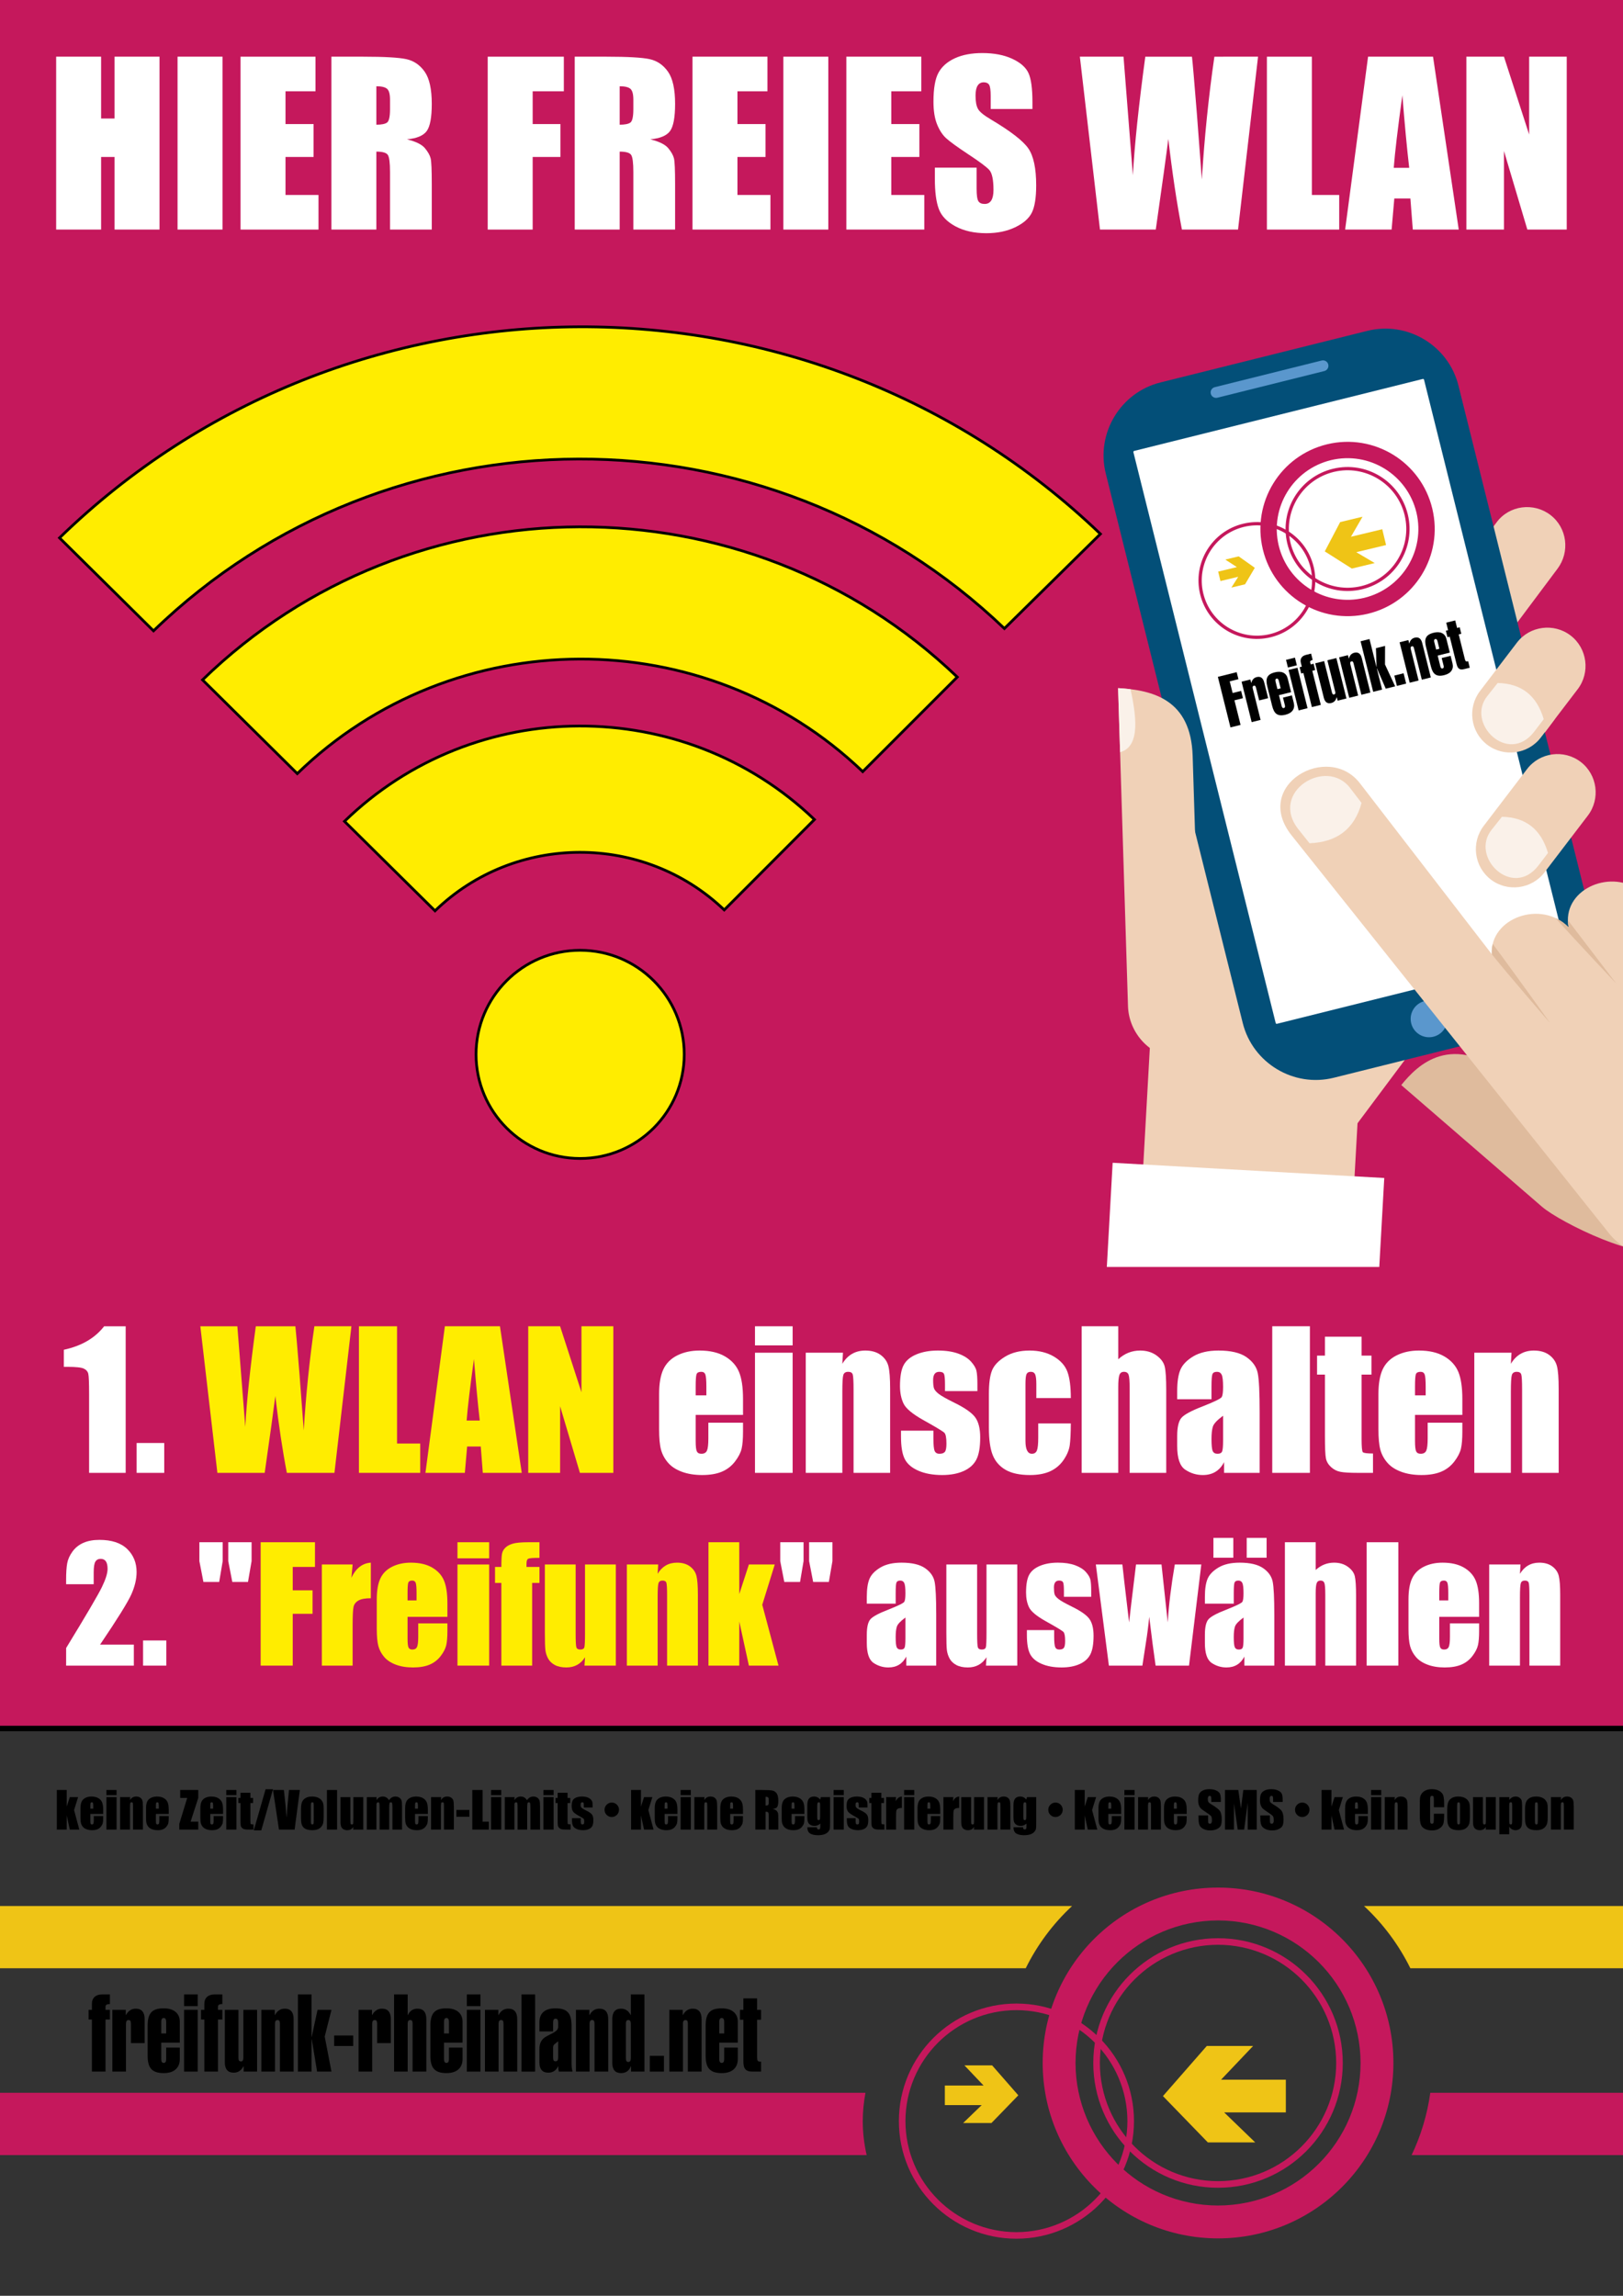<?xml version="1.0" encoding="utf-8"?>
<!-- Generator: Adobe Illustrator 15.1.0, SVG Export Plug-In . SVG Version: 6.00 Build 0)  -->
<!DOCTYPE svg PUBLIC "-//W3C//DTD SVG 1.1//EN" "http://www.w3.org/Graphics/SVG/1.1/DTD/svg11.dtd">
<svg version="1.1" id="Ebene_1" xmlns="http://www.w3.org/2000/svg" xmlns:xlink="http://www.w3.org/1999/xlink" x="0px" y="0px"
	 width="595.28px" height="841.89px" viewBox="0 0 595.28 841.89" enable-background="new 0 0 595.28 841.89" xml:space="preserve">
<rect x="0" y="0" width="595.28" height="841.89" fill="#333333" stroke="none"/>
<rect x="-7" y="-9.021" fill="#C5185C" width="610.283" height="642.882"/>
<g>
	<defs>
		<rect id="SVGID_1_" x="-8" y="-10.021" width="612.283" height="644.882"/>
	</defs>
	<clipPath id="SVGID_2_">
		<use xlink:href="#SVGID_1_"  overflow="visible"/>
	</clipPath>
	
		<rect x="-7" y="-9.021" clip-path="url(#SVGID_2_)" fill="none" stroke="#000000" stroke-width="2" stroke-miterlimit="10" width="610.283" height="642.882"/>
</g>
<g>
	<path fill="#FFFFFF" d="M46.095,486.36v53.756H32.681v-28.82c0-4.161-0.1-6.662-0.299-7.504c-0.199-0.841-0.747-1.478-1.644-1.909
		s-2.895-0.647-5.993-0.647h-1.328v-6.268c6.485-1.396,11.411-4.265,14.775-8.607H46.095z"/>
	<path fill="#FFFFFF" d="M60.239,529.159v10.957H50.112v-10.957H60.239z"/>
</g>
<g>
	<path fill="#FFED00" d="M128.89,486.36l-6.224,53.756h-17.452c-1.598-8.259-3.008-17.655-4.231-28.189
		c-0.558,4.517-1.857,13.913-3.899,28.189H79.731l-6.257-53.756h13.58l1.477,18.756l1.428,18.133
		c0.516-9.384,1.804-21.68,3.865-36.889h14.515c0.193,1.572,0.701,7.482,1.525,17.73l1.544,20.453
		c0.795-13.013,2.095-25.74,3.901-38.184H128.89z"/>
	<path fill="#FFED00" d="M145.625,486.36v42.998h8.5v10.758h-22.479V486.36H145.625z"/>
	<path fill="#FFED00" d="M183.375,486.36l7.994,53.756h-14.286l-0.75-9.662h-5l-0.84,9.662h-14.452l7.13-53.756H183.375z
		 M175.966,520.925c-0.708-6.089-1.417-13.614-2.129-22.578c-1.424,10.294-2.318,17.819-2.683,22.578H175.966z"/>
	<path fill="#FFED00" d="M224.954,486.36v53.756h-12.252l-7.271-24.438v24.438h-11.688V486.36h11.688l7.836,24.205V486.36H224.954z"
		/>
</g>
<g>
	<path fill="#FFFFFF" d="M272.524,518.866h-17.365v9.529c0,1.992,0.144,3.276,0.432,3.852c0.287,0.576,0.841,0.863,1.66,0.863
		c1.018,0,1.698-0.382,2.042-1.146c0.343-0.764,0.515-2.241,0.515-4.433v-5.811h12.717v3.254c0,2.723-0.172,4.814-0.515,6.275
		c-0.344,1.461-1.146,3.021-2.407,4.682s-2.861,2.905-4.798,3.735c-1.938,0.83-4.366,1.245-7.288,1.245
		c-2.834,0-5.335-0.41-7.504-1.229c-2.169-0.818-3.857-1.942-5.063-3.37c-1.207-1.428-2.042-2.999-2.507-4.715
		c-0.465-1.715-0.697-4.211-0.697-7.487v-12.85c0-3.852,0.52-6.89,1.561-9.114c1.04-2.225,2.745-3.929,5.113-5.113
		c2.368-1.184,5.091-1.776,8.168-1.776c3.763,0,6.867,0.714,9.313,2.142c2.445,1.428,4.161,3.32,5.146,5.678
		c0.984,2.357,1.478,5.673,1.478,9.944V518.866z M259.077,511.694v-3.221c0-2.279-0.122-3.752-0.365-4.416
		c-0.244-0.664-0.742-0.996-1.494-0.996c-0.93,0-1.506,0.282-1.727,0.847c-0.222,0.564-0.332,2.087-0.332,4.565v3.221H259.077z"/>
	<path fill="#FFFFFF" d="M290.72,486.36v7.006h-13.812v-7.006H290.72z M290.72,496.056v44.061h-13.812v-44.061H290.72z"/>
	<path fill="#FFFFFF" d="M309.181,496.056l-0.232,4.059c0.974-1.618,2.163-2.832,3.569-3.642c1.405-0.81,3.026-1.214,4.864-1.214
		c2.302,0,4.184,0.543,5.645,1.627c1.461,1.085,2.401,2.452,2.822,4.101c0.42,1.649,0.631,4.399,0.631,8.251v30.879h-13.414v-30.514
		c0-3.032-0.1-4.881-0.299-5.545s-0.753-0.996-1.66-0.996c-0.952,0-1.55,0.382-1.793,1.146c-0.244,0.764-0.365,2.806-0.365,6.126
		v29.783h-13.414v-44.061H309.181z"/>
	<path fill="#FFFFFF" d="M358.487,510.134h-11.887v-2.391c0-2.036-0.116-3.325-0.349-3.868c-0.232-0.542-0.813-0.813-1.743-0.813
		c-0.753,0-1.317,0.249-1.693,0.747c-0.377,0.498-0.564,1.245-0.564,2.241c0,1.351,0.094,2.341,0.282,2.972
		c0.188,0.631,0.752,1.323,1.693,2.075c0.94,0.753,2.872,1.849,5.794,3.287c3.896,1.904,6.452,3.697,7.67,5.379
		c1.217,1.683,1.826,4.129,1.826,7.338c0,3.586-0.465,6.292-1.395,8.118s-2.485,3.232-4.665,4.217
		c-2.181,0.984-4.81,1.478-7.886,1.478c-3.409,0-6.325-0.531-8.749-1.594s-4.09-2.501-4.997-4.316
		c-0.908-1.814-1.361-4.56-1.361-8.234v-2.125h11.887v2.789c0,2.369,0.149,3.907,0.448,4.615c0.299,0.709,0.891,1.062,1.776,1.062
		c0.951,0,1.615-0.237,1.992-0.714c0.376-0.476,0.564-1.478,0.564-3.005c0-2.103-0.244-3.42-0.73-3.951
		c-0.51-0.531-3.11-2.103-7.803-4.715c-3.94-2.213-6.342-4.222-7.205-6.026c-0.863-1.804-1.295-3.945-1.295-6.425
		c0-3.52,0.465-6.114,1.395-7.786c0.93-1.671,2.507-2.96,4.731-3.868c2.225-0.907,4.809-1.361,7.753-1.361
		c2.922,0,5.406,0.371,7.454,1.112c2.047,0.742,3.619,1.722,4.715,2.938c1.096,1.218,1.76,2.347,1.992,3.387
		c0.232,1.041,0.349,2.668,0.349,4.881V510.134z"/>
	<path fill="#FFFFFF" d="M392.753,512.69h-12.65v-5.08c0-1.771-0.145-2.972-0.432-3.603c-0.288-0.631-0.819-0.946-1.594-0.946
		c-0.775,0-1.295,0.277-1.561,0.83c-0.266,0.554-0.398,1.793-0.398,3.719v20.785c0,1.572,0.199,2.751,0.598,3.536
		c0.398,0.786,0.984,1.179,1.76,1.179c0.907,0,1.521-0.409,1.843-1.229c0.32-0.818,0.481-2.368,0.481-4.648v-5.246h11.953
		c-0.022,3.52-0.149,6.159-0.382,7.919s-0.975,3.564-2.225,5.412c-1.251,1.849-2.884,3.243-4.897,4.184
		c-2.015,0.94-4.505,1.411-7.471,1.411c-3.785,0-6.785-0.647-8.998-1.942c-2.214-1.295-3.78-3.109-4.698-5.445
		c-0.919-2.335-1.378-5.649-1.378-9.944v-12.518c0-3.74,0.376-6.562,1.129-8.467c0.752-1.903,2.357-3.603,4.814-5.097
		s5.445-2.241,8.965-2.241c3.497,0,6.485,0.742,8.965,2.225c2.479,1.483,4.128,3.354,4.947,5.611
		C392.343,505.353,392.753,508.552,392.753,512.69z"/>
	<path fill="#FFFFFF" d="M410.151,486.36v12.094c1.15-1.064,2.396-1.863,3.735-2.396c1.339-0.532,2.772-0.799,4.3-0.799
		c2.346,0,4.344,0.598,5.993,1.793c1.648,1.195,2.656,2.573,3.021,4.134s0.548,4.411,0.548,8.55v30.381h-13.414v-31.012
		c0-2.567-0.128-4.217-0.382-4.947c-0.255-0.73-0.825-1.096-1.71-1.096c-0.819,0-1.373,0.377-1.66,1.129
		c-0.288,0.753-0.432,2.247-0.432,4.482v31.443h-13.414V486.36H410.151z"/>
	<path fill="#FFFFFF" d="M444.351,513.122h-12.584v-2.955c0-3.408,0.393-6.037,1.179-7.886c0.785-1.848,2.362-3.48,4.731-4.897
		c2.368-1.416,5.445-2.125,9.23-2.125c4.537,0,7.957,0.803,10.26,2.407c2.302,1.605,3.686,3.575,4.15,5.91
		c0.465,2.336,0.697,7.145,0.697,14.427v22.113h-13.049v-3.926c-0.819,1.574-1.876,2.755-3.171,3.542s-2.839,1.181-4.632,1.181
		c-2.347,0-4.499-0.659-6.458-1.976s-2.938-4.2-2.938-8.649v-3.619c0-3.298,0.52-5.545,1.561-6.74
		c1.04-1.195,3.619-2.59,7.736-4.184c4.404-1.727,6.762-2.889,7.072-3.486c0.31-0.598,0.465-1.814,0.465-3.652
		c0-2.302-0.172-3.802-0.515-4.499c-0.344-0.697-0.913-1.046-1.71-1.046c-0.908,0-1.473,0.294-1.693,0.88
		c-0.222,0.587-0.332,2.108-0.332,4.565V513.122z M448.601,519.165c-2.147,1.572-3.393,2.889-3.735,3.951
		c-0.344,1.062-0.515,2.59-0.515,4.582c0,2.28,0.149,3.752,0.448,4.416s0.891,0.996,1.776,0.996c0.841,0,1.389-0.26,1.644-0.78
		c0.254-0.52,0.382-1.887,0.382-4.101V519.165z"/>
	<path fill="#FFFFFF" d="M480.442,486.36v53.756H466.63V486.36H480.442z"/>
	<path fill="#FFFFFF" d="M499.401,490.179v6.939h3.619v6.973h-3.619v23.574c0,2.9,0.149,4.516,0.448,4.848s1.544,0.498,3.735,0.498
		v7.105h-5.412c-3.055,0-5.235-0.127-6.541-0.382c-1.307-0.254-2.457-0.841-3.453-1.76c-0.996-0.918-1.616-1.97-1.859-3.154
		c-0.244-1.184-0.365-3.968-0.365-8.351v-22.379h-2.889v-6.973h2.889v-6.939H499.401z"/>
	<path fill="#FFFFFF" d="M536.356,518.866h-17.365v9.529c0,1.992,0.144,3.276,0.432,3.852c0.287,0.576,0.841,0.863,1.66,0.863
		c1.018,0,1.698-0.382,2.042-1.146c0.343-0.764,0.515-2.241,0.515-4.433v-5.811h12.717v3.254c0,2.723-0.172,4.814-0.515,6.275
		c-0.344,1.461-1.146,3.021-2.407,4.682s-2.861,2.905-4.798,3.735c-1.938,0.83-4.366,1.245-7.288,1.245
		c-2.834,0-5.335-0.41-7.504-1.229c-2.17-0.818-3.857-1.942-5.063-3.37c-1.207-1.428-2.042-2.999-2.507-4.715
		c-0.465-1.715-0.697-4.211-0.697-7.487v-12.85c0-3.852,0.52-6.89,1.561-9.114c1.04-2.225,2.744-3.929,5.113-5.113
		c2.368-1.184,5.091-1.776,8.168-1.776c3.763,0,6.867,0.714,9.313,2.142c2.445,1.428,4.161,3.32,5.146,5.678
		c0.984,2.357,1.478,5.673,1.478,9.944V518.866z M522.909,511.694v-3.221c0-2.279-0.122-3.752-0.365-4.416
		c-0.244-0.664-0.742-0.996-1.494-0.996c-0.93,0-1.506,0.282-1.727,0.847c-0.222,0.564-0.332,2.087-0.332,4.565v3.221H522.909z"/>
	<path fill="#FFFFFF" d="M554.386,496.056l-0.232,4.059c0.974-1.618,2.163-2.832,3.569-3.642c1.405-0.81,3.026-1.214,4.864-1.214
		c2.302,0,4.184,0.543,5.645,1.627c1.461,1.085,2.401,2.452,2.822,4.101c0.42,1.649,0.631,4.399,0.631,8.251v30.879h-13.414v-30.514
		c0-3.032-0.1-4.881-0.299-5.545s-0.753-0.996-1.66-0.996c-0.952,0-1.55,0.382-1.793,1.146c-0.244,0.764-0.365,2.806-0.365,6.126
		v29.783h-13.414v-44.061H554.386z"/>
</g>
<g>
	<path fill="#FFFFFF" d="M49.093,603.086v7.714H24.248l0.007-6.456C31.614,592.309,35.988,584.86,37.376,582
		c1.388-2.86,2.082-5.091,2.082-6.693c0-1.229-0.21-2.147-0.63-2.753s-1.059-0.908-1.917-0.908c-0.858,0-1.498,0.335-1.917,1.006
		c-0.42,0.671-0.63,2.003-0.63,3.996v4.305H24.248v-1.649c0-2.533,0.13-4.531,0.391-5.994c0.261-1.463,0.903-2.902,1.928-4.318
		c1.024-1.416,2.357-2.487,3.997-3.214s3.605-1.09,5.897-1.09c4.49,0,7.886,1.113,10.187,3.34c2.301,2.227,3.452,5.044,3.452,8.454
		c0,2.59-0.648,5.328-1.943,8.217c-1.295,2.888-5.11,9.018-11.445,18.389H49.093z"/>
	<path fill="#FFFFFF" d="M60.999,601.577v9.223h-8.524v-9.223H60.999z"/>
	<path fill="#FFFFFF" d="M74.609,580.113l-1.481-7.63v-6.931h8.552v6.931l-1.286,7.63H74.609z M85.202,580.113l-1.481-7.63v-6.931
		h8.552v6.931l-1.314,7.63H85.202z"/>
</g>
<g>
	<path fill="#FFED00" d="M95.601,565.553h19.927v9.055h-8.161v8.58h7.267v8.608h-7.267V610.8H95.601V565.553z"/>
	<path fill="#FFED00" d="M129.334,573.714l-0.447,4.876c1.639-3.492,4.015-5.342,7.126-5.547v13.051
		c-2.068,0-3.587,0.28-4.555,0.839c-0.969,0.559-1.565,1.337-1.789,2.334c-0.223,0.996-0.335,3.293-0.335,6.889V610.8h-11.291
		v-37.086H129.334z"/>
	<path fill="#FFED00" d="M164.101,592.913h-14.617v8.021c0,1.677,0.121,2.758,0.363,3.241c0.242,0.485,0.708,0.728,1.397,0.728
		c0.856,0,1.43-0.322,1.719-0.965c0.289-0.643,0.433-1.887,0.433-3.73v-4.892h10.704v2.739c0,2.292-0.145,4.053-0.434,5.282
		s-0.964,2.543-2.026,3.94s-2.408,2.445-4.039,3.145c-1.63,0.698-3.675,1.048-6.134,1.048c-2.385,0-4.491-0.345-6.316-1.034
		c-1.826-0.689-3.247-1.635-4.262-2.837c-1.016-1.201-1.719-2.524-2.11-3.969c-0.391-1.443-0.587-3.544-0.587-6.302v-10.815
		c0-3.242,0.438-5.8,1.313-7.672c0.875-1.872,2.31-3.307,4.304-4.304c1.993-0.997,4.285-1.495,6.875-1.495
		c3.167,0,5.78,0.601,7.839,1.803c2.059,1.201,3.502,2.794,4.332,4.778s1.244,4.775,1.244,8.37V592.913z M152.782,586.877v-2.711
		c0-1.919-0.103-3.158-0.308-3.717c-0.205-0.56-0.625-0.839-1.258-0.839c-0.782,0-1.267,0.237-1.453,0.713
		c-0.187,0.475-0.279,1.756-0.279,3.843v2.711H152.782z"/>
	<path fill="#FFED00" d="M179.416,565.553v5.896H167.79v-5.896H179.416z M179.416,573.714V610.8H167.79v-37.086H179.416z"/>
	<path fill="#FFED00" d="M197.861,565.553v5.729c-2.329,0-3.703,0.107-4.123,0.321c-0.419,0.214-0.628,0.824-0.628,1.83v1.174h4.751
		v5.869h-2.683V610.8h-11.291v-30.323h-2.32v-5.869h2.32c0-2.44,0.083-4.07,0.251-4.891c0.167-0.819,0.582-1.551,1.244-2.193
		c0.661-0.644,1.588-1.132,2.781-1.468c1.192-0.335,3.046-0.503,5.562-0.503H197.861z"/>
	<path fill="#FFED00" d="M225.865,573.714V610.8h-11.486l0.195-3.081c-0.782,1.251-1.747,2.188-2.893,2.813
		c-1.146,0.626-2.464,0.938-3.955,0.938c-1.695,0-3.102-0.299-4.22-0.895c-1.118-0.596-1.942-1.388-2.474-2.376
		c-0.531-0.987-0.862-2.016-0.992-3.088c-0.13-1.071-0.195-3.2-0.195-6.386v-25.013h11.291v25.236c0,2.888,0.088,4.602,0.266,5.143
		c0.177,0.54,0.657,0.811,1.439,0.811c0.838,0,1.336-0.28,1.495-0.839c0.158-0.559,0.237-2.356,0.237-5.394v-24.957H225.865z"/>
	<path fill="#FFED00" d="M241.403,573.714l-0.195,3.416c0.819-1.362,1.821-2.384,3.004-3.065c1.183-0.682,2.547-1.021,4.094-1.021
		c1.938,0,3.521,0.456,4.75,1.369c1.23,0.913,2.021,2.063,2.377,3.451c0.354,1.389,0.531,3.703,0.531,6.945V610.8h-11.292v-25.684
		c0-2.553-0.084-4.108-0.251-4.667c-0.168-0.56-0.634-0.839-1.397-0.839c-0.801,0-1.304,0.321-1.509,0.964
		c-0.205,0.644-0.307,2.362-0.307,5.156V610.8h-11.291v-37.086H241.403z"/>
	<path fill="#FFED00" d="M284.163,573.714l-4.583,14.77l5.953,22.316h-10.857l-3.521-16.164L271.14,610.8h-11.29v-45.247h11.29
		l0.015,18.994l3.521-10.833H284.163z"/>
</g>
<g>
	<path fill="#FFFFFF" d="M287.655,580.113l-1.481-7.63v-6.931h8.552v6.931l-1.285,7.63H287.655z M298.247,580.113l-1.48-7.63v-6.931
		h8.552v6.931l-1.313,7.63H298.247z"/>
	<path fill="#FFFFFF" d="M328.515,588.078h-10.593v-2.487c0-2.869,0.331-5.081,0.992-6.638c0.661-1.555,1.989-2.93,3.982-4.122
		c1.994-1.191,4.584-1.788,7.77-1.788c3.819,0,6.698,0.675,8.636,2.026c1.938,1.351,3.103,3.009,3.494,4.975
		c0.391,1.966,0.587,6.013,0.587,12.143V610.8h-10.983v-3.305c-0.689,1.325-1.579,2.319-2.669,2.981s-2.39,0.994-3.899,0.994
		c-1.975,0-3.786-0.555-5.436-1.663c-1.648-1.108-2.474-3.535-2.474-7.28v-3.046c0-2.776,0.438-4.668,1.313-5.674
		s3.047-2.18,6.513-3.521c3.707-1.453,5.691-2.432,5.952-2.935s0.392-1.527,0.392-3.074c0-1.938-0.145-3.2-0.434-3.787
		s-0.769-0.88-1.439-0.88c-0.764,0-1.239,0.247-1.425,0.74c-0.187,0.494-0.279,1.775-0.279,3.843V588.078z M332.092,593.165
		c-1.808,1.323-2.855,2.432-3.145,3.325c-0.289,0.895-0.433,2.181-0.433,3.857c0,1.919,0.126,3.158,0.377,3.717
		c0.252,0.559,0.75,0.839,1.495,0.839c0.708,0,1.169-0.219,1.384-0.657c0.214-0.438,0.321-1.588,0.321-3.451V593.165z"/>
	<path fill="#FFFFFF" d="M373.118,573.714V610.8h-11.486l0.196-3.081c-0.783,1.251-1.747,2.188-2.893,2.813
		c-1.146,0.626-2.465,0.938-3.955,0.938c-1.695,0-3.102-0.299-4.22-0.895s-1.942-1.388-2.474-2.376
		c-0.531-0.987-0.862-2.016-0.992-3.088c-0.131-1.071-0.195-3.2-0.195-6.386v-25.013h11.291v25.236c0,2.888,0.088,4.602,0.265,5.143
		c0.178,0.54,0.657,0.811,1.439,0.811c0.839,0,1.337-0.28,1.495-0.839s0.238-2.356,0.238-5.394v-24.957H373.118z"/>
	<path fill="#FFFFFF" d="M400.229,585.563h-10.006v-2.013c0-1.714-0.098-2.799-0.293-3.256c-0.196-0.456-0.685-0.685-1.468-0.685
		c-0.634,0-1.108,0.21-1.425,0.629c-0.317,0.419-0.476,1.048-0.476,1.887c0,1.137,0.079,1.97,0.238,2.501
		c0.157,0.531,0.633,1.113,1.425,1.747c0.792,0.633,2.418,1.556,4.877,2.767c3.279,1.603,5.431,3.111,6.456,4.527
		c1.024,1.416,1.537,3.475,1.537,6.177c0,3.018-0.392,5.296-1.174,6.833c-0.783,1.537-2.092,2.721-3.927,3.549
		c-1.835,0.829-4.048,1.244-6.638,1.244c-2.869,0-5.324-0.447-7.364-1.342s-3.442-2.105-4.206-3.633s-1.146-3.838-1.146-6.932
		v-1.788h10.005v2.348c0,1.994,0.126,3.288,0.377,3.885c0.252,0.597,0.75,0.895,1.496,0.895c0.801,0,1.359-0.2,1.677-0.602
		c0.316-0.4,0.475-1.243,0.475-2.529c0-1.77-0.205-2.878-0.614-3.325c-0.43-0.447-2.618-1.771-6.568-3.969
		c-3.316-1.863-5.338-3.554-6.064-5.072s-1.09-3.321-1.09-5.408c0-2.962,0.392-5.146,1.174-6.554
		c0.782-1.406,2.11-2.491,3.982-3.256c1.872-0.764,4.048-1.146,6.525-1.146c2.46,0,4.551,0.312,6.274,0.936
		c1.724,0.625,3.047,1.449,3.969,2.474c0.922,1.025,1.481,1.976,1.677,2.851c0.195,0.876,0.294,2.245,0.294,4.108V585.563z"/>
	<path fill="#FFFFFF" d="M440.612,573.714l-4.507,37.086h-12.255c-0.667-4.531-1.447-10.502-2.341-17.914
		c-0.306,3.261-0.729,6.55-1.269,9.865l-1.239,8.049h-12.283l-4.786-37.086h9.731c0.075,0.968,0.897,8.048,2.468,21.239
		c0.124-1.356,0.97-8.438,2.536-21.239h9.349l2.285,21.239c0.361-6.202,1.225-13.281,2.589-21.239H440.612z"/>
	<path fill="#FFFFFF" d="M452.519,588.078h-10.593v-2.487c0-2.869,0.331-5.081,0.992-6.638c0.661-1.555,1.989-2.93,3.982-4.122
		c1.994-1.191,4.584-1.788,7.77-1.788c3.819,0,6.698,0.675,8.636,2.026c1.938,1.351,3.103,3.009,3.494,4.975
		c0.391,1.966,0.587,6.013,0.587,12.143V610.8h-10.983v-3.305c-0.689,1.325-1.579,2.319-2.669,2.981s-2.39,0.994-3.899,0.994
		c-1.975,0-3.786-0.555-5.436-1.663c-1.648-1.108-2.474-3.535-2.474-7.28v-3.046c0-2.776,0.438-4.668,1.313-5.674
		s3.047-2.18,6.513-3.521c3.707-1.453,5.691-2.432,5.952-2.935s0.392-1.527,0.392-3.074c0-1.938-0.145-3.2-0.434-3.787
		s-0.769-0.88-1.439-0.88c-0.764,0-1.239,0.247-1.425,0.74c-0.187,0.494-0.279,1.775-0.279,3.843V588.078z M452.351,563.96v7.266
		h-7.294v-7.266H452.351z M456.096,593.165c-1.808,1.323-2.855,2.432-3.145,3.325c-0.289,0.895-0.433,2.181-0.433,3.857
		c0,1.919,0.126,3.158,0.377,3.717c0.252,0.559,0.75,0.839,1.495,0.839c0.708,0,1.169-0.219,1.384-0.657
		c0.214-0.438,0.321-1.588,0.321-3.451V593.165z M464.563,563.96v7.266h-7.294v-7.266H464.563z"/>
	<path fill="#FFFFFF" d="M482.562,565.553v10.18c0.969-0.896,2.017-1.568,3.145-2.018c1.127-0.447,2.333-0.672,3.619-0.672
		c1.975,0,3.656,0.503,5.045,1.509c1.388,1.006,2.235,2.166,2.543,3.479s0.461,3.713,0.461,7.196V610.8h-11.291v-26.103
		c0-2.161-0.107-3.55-0.321-4.165c-0.214-0.614-0.694-0.922-1.439-0.922c-0.689,0-1.155,0.317-1.397,0.95
		c-0.242,0.634-0.363,1.892-0.363,3.772V610.8h-11.29v-45.247H482.562z"/>
	<path fill="#FFFFFF" d="M512.885,565.553V610.8h-11.626v-45.247H512.885z"/>
	<path fill="#FFFFFF" d="M542.509,592.913h-14.616v8.021c0,1.677,0.121,2.758,0.363,3.241c0.242,0.485,0.708,0.728,1.397,0.728
		c0.856,0,1.43-0.322,1.719-0.965c0.288-0.643,0.433-1.887,0.433-3.73v-4.892h10.704v2.739c0,2.292-0.145,4.053-0.433,5.282
		c-0.289,1.229-0.965,2.543-2.026,3.94c-1.062,1.397-2.408,2.445-4.038,3.145c-1.631,0.698-3.676,1.048-6.135,1.048
		c-2.386,0-4.49-0.345-6.316-1.034s-3.247-1.635-4.262-2.837c-1.016-1.201-1.719-2.524-2.11-3.969
		c-0.392-1.443-0.587-3.544-0.587-6.302v-10.815c0-3.242,0.438-5.8,1.313-7.672s2.311-3.307,4.304-4.304
		c1.994-0.997,4.285-1.495,6.875-1.495c3.168,0,5.781,0.601,7.84,1.803c2.059,1.201,3.503,2.794,4.332,4.778
		c0.828,1.984,1.243,4.775,1.243,8.37V592.913z M531.19,586.877v-2.711c0-1.919-0.103-3.158-0.308-3.717
		c-0.205-0.56-0.624-0.839-1.258-0.839c-0.782,0-1.267,0.237-1.453,0.713c-0.187,0.475-0.279,1.756-0.279,3.843v2.711H531.19z"/>
	<path fill="#FFFFFF" d="M557.685,573.714l-0.196,3.416c0.82-1.362,1.821-2.384,3.005-3.065c1.183-0.682,2.548-1.021,4.094-1.021
		c1.938,0,3.521,0.456,4.751,1.369c1.23,0.913,2.021,2.063,2.376,3.451c0.354,1.389,0.531,3.703,0.531,6.945V610.8h-11.291v-25.684
		c0-2.553-0.084-4.108-0.252-4.667c-0.167-0.56-0.633-0.839-1.397-0.839c-0.801,0-1.304,0.321-1.509,0.964
		c-0.205,0.644-0.308,2.362-0.308,5.156V610.8h-11.29v-37.086H557.685z"/>
</g>
<g>
	<g>
		<defs>
			<rect id="SVGID_3_" x="21.116" y="119.341" width="383.208" height="305.985"/>
		</defs>
		<clipPath id="SVGID_4_">
			<use xlink:href="#SVGID_3_"  overflow="visible"/>
		</clipPath>
		<path clip-path="url(#SVGID_4_)" fill="#FFED00" d="M109.031,283.692l-0.07,0.041L109.031,283.692z M212.475,193.198
			c-50.015,0.18-99.93,18.932-138.191,56.116l34.747,34.378c57.351-55.717,149.658-56.055,207.405-0.736l34.677-34.677
			C312.573,211.354,262.489,193.02,212.475,193.198"/>
		<path clip-path="url(#SVGID_4_)" fill="none" stroke="#000000" stroke-miterlimit="10" d="M109.031,283.692l-0.07,0.041
			L109.031,283.692z M212.475,193.198c-50.015,0.18-99.93,18.932-138.191,56.116l34.747,34.378
			c57.351-55.717,149.658-56.055,207.405-0.736l34.677-34.677C312.573,211.354,262.489,193.02,212.475,193.198z"/>
		<path clip-path="url(#SVGID_4_)" fill="#FFED00" d="M56.31,231.339l-0.35,0.338L56.31,231.339z M212.424,119.843
			c-68.975,0.279-137.831,26.099-190.594,77.397l34.479,34.099c86.373-83.666,225.21-84.063,312.083-0.855l35.214-34.678
			C350.455,144.886,281.4,119.584,212.424,119.843"/>
		<path clip-path="url(#SVGID_4_)" fill="none" stroke="#000000" stroke-miterlimit="10" d="M56.31,231.339l-0.35,0.338
			L56.31,231.339z M212.424,119.843c-68.975,0.279-137.831,26.099-190.594,77.397l34.479,34.099
			c86.373-83.666,225.21-84.063,312.083-0.855l35.214-34.678C350.455,144.886,281.4,119.584,212.424,119.843z"/>
		<path clip-path="url(#SVGID_4_)" fill="#FFED00" d="M159.553,334.016l-0.039,0.041L159.553,334.016z M212.395,266.235
			c-31.134,0.119-62.228,11.785-86.046,34.956l33.204,32.824c29.332-28.485,76.541-28.625,106.083-0.337l33.084-33.145
			C274.712,277.541,243.538,266.135,212.395,266.235"/>
		<path clip-path="url(#SVGID_4_)" fill="none" stroke="#000000" stroke-miterlimit="10" d="M159.553,334.016l-0.039,0.041
			L159.553,334.016z M212.395,266.235c-31.134,0.119-62.228,11.785-86.046,34.956l33.204,32.824
			c29.332-28.485,76.541-28.625,106.083-0.337l33.084-33.145C274.712,277.541,243.538,266.135,212.395,266.235z"/>
		<path clip-path="url(#SVGID_4_)" fill="#FFED00" d="M250.959,386.649c0,21.086-17.092,38.177-38.176,38.177
			s-38.176-17.091-38.176-38.177c0-21.084,17.092-38.176,38.176-38.176S250.959,365.564,250.959,386.649"/>
		<circle clip-path="url(#SVGID_4_)" fill="none" stroke="#000000" stroke-miterlimit="10" cx="212.783" cy="386.649" r="38.176"/>
	</g>
</g>
<g>
	<path fill="#FFFFFF" d="M58.505,20.786v63.4H42.018V57.557h-4.934v26.629H20.598v-63.4h16.486v22.674h4.934V20.786H58.505z"/>
	<path fill="#FFFFFF" d="M81.609,20.786v63.4H65.123v-63.4H81.609z"/>
	<path fill="#FFFFFF" d="M88.228,20.786h27.49v12.688h-11.004v12.022h10.299v12.062h-10.299v13.941h12.101v12.688H88.228V20.786z"/>
	<path fill="#FFFFFF" d="M121.553,20.786h11.669c7.78,0,13.047,0.301,15.801,0.9c2.754,0.602,4.999,2.135,6.736,4.602
		c1.736,2.467,2.604,6.402,2.604,11.807c0,4.935-0.614,8.25-1.84,9.947c-1.228,1.697-3.642,2.715-7.245,3.054
		c3.263,0.81,5.456,1.894,6.579,3.251c1.122,1.357,1.821,2.604,2.095,3.739s0.411,4.263,0.411,9.379v16.722h-15.312V63.118
		c0-3.394-0.268-5.495-0.803-6.305c-0.536-0.809-1.938-1.214-4.21-1.214v28.587h-16.486V20.786z M138.039,31.633v14.098
		c1.854,0,3.152-0.255,3.896-0.764c0.744-0.51,1.116-2.16,1.116-4.954v-3.485c0-2.01-0.359-3.328-1.077-3.955
		C141.256,31.946,139.944,31.633,138.039,31.633z"/>
	<path fill="#FFFFFF" d="M178.883,20.786h27.921v12.688H195.37v12.022h10.182v12.062H195.37v26.629h-16.486V20.786z"/>
	<path fill="#FFFFFF" d="M210.799,20.786h11.669c7.78,0,13.047,0.301,15.801,0.9c2.754,0.602,4.999,2.135,6.736,4.602
		c1.736,2.467,2.604,6.402,2.604,11.807c0,4.935-0.614,8.25-1.84,9.947c-1.228,1.697-3.642,2.715-7.245,3.054
		c3.263,0.81,5.456,1.894,6.579,3.251c1.122,1.357,1.821,2.604,2.095,3.739s0.411,4.263,0.411,9.379v16.722h-15.312V63.118
		c0-3.394-0.268-5.495-0.803-6.305c-0.536-0.809-1.938-1.214-4.21-1.214v28.587h-16.486V20.786z M227.285,31.633v14.098
		c1.854,0,3.152-0.255,3.896-0.764c0.744-0.51,1.116-2.16,1.116-4.954v-3.485c0-2.01-0.359-3.328-1.077-3.955
		C230.502,31.946,229.19,31.633,227.285,31.633z"/>
	<path fill="#FFFFFF" d="M253.993,20.786h27.49v12.688h-11.004v12.022h10.299v12.062h-10.299v13.941h12.101v12.688h-28.587V20.786z"
		/>
	<path fill="#FFFFFF" d="M303.805,20.786v63.4h-16.487v-63.4H303.805z"/>
	<path fill="#FFFFFF" d="M310.422,20.786h27.491v12.688h-11.004v12.022h10.299v12.062h-10.299v13.941h12.1v12.688h-28.587V20.786z"
		/>
	<path fill="#FFFFFF" d="M378.679,39.974h-15.312v-4.699c0-2.193-0.196-3.589-0.588-4.19c-0.392-0.6-1.044-0.9-1.958-0.9
		c-0.992,0-1.742,0.405-2.252,1.215c-0.509,0.811-0.764,2.038-0.764,3.684c0,2.116,0.286,3.71,0.858,4.781
		c0.547,1.071,2.1,2.363,4.659,3.876c7.339,4.355,11.961,7.931,13.867,10.724c1.905,2.794,2.858,7.297,2.858,13.511
		c0,4.517-0.528,7.845-1.586,9.985s-3.101,3.936-6.129,5.385s-6.553,2.173-10.573,2.173c-4.412,0-8.178-0.835-11.297-2.506
		c-3.12-1.671-5.163-3.799-6.129-6.383c-0.966-2.585-1.449-6.253-1.449-11.004v-4.151h15.312v7.715c0,2.376,0.216,3.903,0.646,4.581
		c0.431,0.68,1.194,1.019,2.291,1.019s1.912-0.431,2.447-1.292c0.535-0.862,0.803-2.141,0.803-3.838
		c0-3.733-0.509-6.174-1.527-7.323c-1.044-1.148-3.616-3.067-7.714-5.757c-4.1-2.715-6.814-4.686-8.146-5.913
		c-1.332-1.227-2.435-2.923-3.31-5.091c-0.875-2.166-1.312-4.934-1.312-8.302c0-4.855,0.62-8.406,1.86-10.651
		c1.239-2.245,3.243-4.001,6.011-5.268c2.767-1.266,6.109-1.898,10.025-1.898c4.281,0,7.93,0.691,10.945,2.075
		c3.015,1.384,5.012,3.127,5.991,5.228c0.979,2.102,1.469,5.672,1.469,10.711V39.974z"/>
	<path fill="#FFFFFF" d="M461.425,20.786l-7.341,63.4h-20.583c-1.885-9.74-3.548-20.823-4.99-33.247
		c-0.658,5.327-2.19,16.409-4.599,33.247h-20.466l-7.38-63.4h16.017l1.742,22.121l1.685,21.386
		c0.608-11.067,2.127-25.569,4.559-43.507h17.119c0.228,1.854,0.827,8.824,1.799,20.911l1.82,24.123
		c0.938-15.347,2.472-30.358,4.602-45.034H461.425z"/>
	<path fill="#FFFFFF" d="M481.162,20.786v50.713h10.024v12.688h-26.512v-63.4H481.162z"/>
	<path fill="#FFFFFF" d="M525.604,20.786l9.428,63.4h-16.849l-0.885-11.396h-5.897l-0.991,11.396h-17.044l8.409-63.4H525.604z
		 M516.867,61.551c-0.835-7.181-1.672-16.057-2.511-26.629c-1.68,12.141-2.735,21.017-3.164,26.629H516.867z"/>
	<path fill="#FFFFFF" d="M574.644,20.786v63.4h-14.45l-8.576-28.822v28.822h-13.785v-63.4h13.785l9.241,28.548V20.786H574.644z"/>
</g>
<g>
	<defs>
		<rect id="SVGID_5_" x="382.978" y="104.054" width="343.646" height="360.55"/>
	</defs>
	<clipPath id="SVGID_6_">
		<use xlink:href="#SVGID_5_"  overflow="visible"/>
	</clipPath>
	<path clip-path="url(#SVGID_6_)" fill="#F0D1B7" d="M566.997,244.935L566.997,244.935c6.127,4.699,7.215,13.507,2.598,19.687
		l-84.477,113.047c-4.619,6.179-13.556,7.298-19.686,2.602c-6.126-4.701-7.219-13.497-2.594-19.687l84.475-113.051
		C551.938,241.345,560.866,240.235,566.997,244.935"/>
</g>
<polygon fill="#F0D1B7" points="418.16,448.137 495.636,452.473 499.046,391.603 541.548,307.685 426.384,301.236 "/>
<g>
	<defs>
		<rect id="SVGID_7_" x="382.978" y="104.054" width="343.646" height="360.55"/>
	</defs>
	<clipPath id="SVGID_8_">
		<use xlink:href="#SVGID_7_"  overflow="visible"/>
	</clipPath>
	<path clip-path="url(#SVGID_8_)" fill="#F0D1B7" d="M571.825,289.829L571.825,289.829c6.129,4.702,7.219,13.509,2.6,19.685
		l-84.477,113.052c-4.617,6.178-13.556,7.3-19.684,2.6c-6.128-4.699-7.22-13.494-2.597-19.683l84.478-113.054
		C556.769,286.242,565.698,285.132,571.825,289.829"/>
	<path clip-path="url(#SVGID_8_)" fill="#F0D1B7" d="M568.673,188.855L568.673,188.855c6.127,4.7,7.221,13.508,2.598,19.686
		l-81.404,108.811c-4.625,6.179-13.558,7.298-19.686,2.599c-6.128-4.7-7.223-13.498-2.598-19.683l81.406-108.813
		C553.616,185.272,562.54,184.156,568.673,188.855"/>
	<path clip-path="url(#SVGID_8_)" fill="#034F78" d="M425.629,140.247l75.903-18.925c14.701-3.665,29.727,5.365,33.392,20.065
		l50.245,201.52c3.664,14.699-5.363,29.724-20.064,33.39l-75.903,18.925c-14.701,3.665-29.726-5.363-33.39-20.062l-50.244-201.52
		C401.901,158.939,410.928,143.912,425.629,140.247"/>
	<path clip-path="url(#SVGID_8_)" fill="#FFFFFF" d="M415.984,165.362l105.856-26.393c0.203-0.051,0.414,0.076,0.465,0.281
		l52.191,209.325c0.051,0.204-0.076,0.414-0.281,0.467l-105.854,26.392c-0.206,0.052-0.417-0.075-0.468-0.28l-52.19-209.324
		C415.652,165.625,415.778,165.414,415.984,165.362"/>
	<path clip-path="url(#SVGID_8_)" fill="#5A97CD" d="M445.543,141.983l39.222-9.778c1.062-0.266,2.148,0.388,2.414,1.449v0.002
		c0.265,1.062-0.389,2.149-1.451,2.413l-39.221,9.779c-1.062,0.266-2.15-0.387-2.414-1.449v-0.002
		C443.827,143.335,444.479,142.249,445.543,141.983"/>
	<path clip-path="url(#SVGID_8_)" fill="#5A97CD" d="M522.502,367.103c3.608-0.9,7.264,1.296,8.163,4.904
		c0.9,3.608-1.297,7.264-4.905,8.163c-3.612,0.901-7.265-1.296-8.164-4.904S518.89,368.003,522.502,367.103"/>
	<path clip-path="url(#SVGID_8_)" fill="#F0D1B7" d="M579.78,279.413L579.78,279.413c6.127,4.7,7.273,13.556,2.598,19.683
		l-15.902,20.835c-4.678,6.128-13.556,7.298-19.684,2.598c-6.131-4.698-7.284-13.539-2.598-19.68l15.902-20.836
		C564.782,275.873,573.649,274.712,579.78,279.413"/>
	<path clip-path="url(#SVGID_8_)" fill="#F0D1B7" d="M576.065,233.05L576.065,233.05c6.129,4.702,7.275,13.555,2.6,19.687
		l-13.543,17.741c-4.678,6.129-13.555,7.3-19.682,2.6c-6.129-4.7-7.285-13.542-2.598-19.682l13.543-17.747
		C561.071,229.511,569.938,228.352,576.065,233.05"/>
</g>
<polygon fill="#FFFFFF" points="405.958,464.604 505.888,464.604 507.714,431.979 408.097,426.398 "/>
<g>
	<defs>
		<rect id="SVGID_9_" x="382.978" y="104.054" width="343.646" height="360.55"/>
	</defs>
	<clipPath id="SVGID_10_">
		<use xlink:href="#SVGID_9_"  overflow="visible"/>
	</clipPath>
	<path clip-path="url(#SVGID_10_)" fill="#F0D1B7" d="M431.008,387.76l9.899,0.554l-0.391-12.307l-3.078-98.823
		c-0.64-20.553-14.406-24.119-27.351-24.843l3.636,116.651C414.028,378.789,421.806,387.246,431.008,387.76"/>
</g>
<polygon fill="#F0D1B7" points="600.636,446.02 614.231,464.604 712.202,464.604 675.353,412.47 "/>
<polygon fill="#FFFFFF" points="672.823,464.604 725.372,464.604 707.972,439.873 "/>
<g>
	<defs>
		<rect id="SVGID_11_" x="382.978" y="104.054" width="343.646" height="360.55"/>
	</defs>
	<clipPath id="SVGID_12_">
		<use xlink:href="#SVGID_11_"  overflow="visible"/>
	</clipPath>
	<path clip-path="url(#SVGID_12_)" fill="#DFBB9D" d="M513.95,397.904l51.629,44.629c6.646,5.746,37.555,20.938,43.816,14.775
		c6.254-6.158-10.045-27.415-16.84-32.993l-38.367-29.363C532.192,378.116,519.97,390.499,513.95,397.904"/>
	<path clip-path="url(#SVGID_12_)" fill="#F0D1B7" d="M498.914,287.39l48.239,62.524c-0.717-13.322,18.176-20.099,28.176-9.855
		c-2.609-13.552,14.648-21.391,25.525-13.874c-0.35-12.887,18.801-18.913,27.781-7.355l41.143,52.937
		c11.551,14.862,18.369,40.233,17.92,52.745c-1.324,37.085-46.789,49.587-65.543,42.966c-14.621-5.16-25.623-7.219-31.914-15.088
		L473.775,306.402C459.03,287.958,487.205,271.907,498.914,287.39"/>
	<path clip-path="url(#SVGID_12_)" fill="#DFBB9D" d="M570.519,336.653c1.732,0.802,3.365,1.926,4.811,3.405
		c-0.172-0.901-0.254-1.774-0.262-2.624c7.953,10.374,17.754,23.269,17.754,23.269S578.909,346.002,570.519,336.653 M547.14,349.534
		c-0.031-1.188,0.096-2.319,0.355-3.389c7.928,10.601,21.066,29.035,21.066,29.035s-15.276-17.558-21.408-25.267
		C547.247,350.034,547.228,349.872,547.14,349.534 M616.046,344.111c0,0-7.955-10.661-15.059-20.098
		c-0.104,0.699-0.15,1.423-0.131,2.171c-0.957-0.66-1.963-1.2-2.998-1.629C606.001,333.443,616.046,344.111,616.046,344.111"/>
	<path clip-path="url(#SVGID_12_)" fill="#FAF1E9" d="M414.655,252.735c-1.52-0.184-3.049-0.312-4.567-0.396l0.733,23.494
		C418.797,273.729,416.394,260.999,414.655,252.735"/>
	<path clip-path="url(#SVGID_12_)" fill="#FAF1E9" d="M545.562,255.19l3.742-4.723c8.98,0.162,14.418,4.832,16.9,13.263
		l-3.492,4.582C553.179,280.754,537.425,265.184,545.562,255.19"/>
	<path clip-path="url(#SVGID_12_)" fill="#FAF1E9" d="M547.126,304.244l3.744-4.722c8.98,0.162,14.418,4.833,16.898,13.266
		l-3.49,4.579C554.743,329.811,538.991,314.236,547.126,304.244"/>
	<path clip-path="url(#SVGID_12_)" fill="#FAF1E9" d="M495.267,289.065l4.121,5.375c-2.635,9.742-9.214,14.393-19.084,14.791
		l-4.038-5.063C465.312,290.372,486.599,277.461,495.267,289.065"/>
	<path clip-path="url(#SVGID_12_)" fill="#C5185C" d="M469.001,200.056c3.376,13.94,17.365,22.518,31.324,19.19
		c13.941-3.371,22.51-17.363,19.189-31.317c-3.375-13.938-17.363-22.516-31.316-19.196
		C474.252,172.111,465.681,186.104,469.001,200.056 M463.179,201.453c-4.117-17.168,6.452-34.415,23.621-38.542
		c17.164-4.115,34.412,6.453,38.537,23.619c4.118,17.168-6.451,34.419-23.613,38.54
		C484.553,229.192,467.304,218.619,463.179,201.453"/>
	<path clip-path="url(#SVGID_12_)" fill="#C5185C" d="M473.315,199.021c2.796,11.562,14.398,18.67,25.968,15.912
		c11.562-2.796,18.67-14.396,15.916-25.967c-2.799-11.562-14.401-18.675-25.972-15.918
		C477.667,175.845,470.558,187.45,473.315,199.021 M472.15,199.302c-2.933-12.212,4.589-24.485,16.798-27.416
		c12.212-2.932,24.48,4.589,27.416,16.801c2.927,12.209-4.589,24.482-16.801,27.414C487.354,219.031,475.081,211.51,472.15,199.302"
		/>
	<path clip-path="url(#SVGID_12_)" fill="#C5185C" d="M441.335,217.597c2.625,10.86,13.522,17.535,24.389,14.95
		c10.857-2.631,17.535-13.525,14.947-24.394c-2.629-10.859-13.524-17.535-24.393-14.946
		C445.423,195.834,438.743,206.729,441.335,217.597 M440.169,217.877c-2.763-11.508,4.324-23.074,15.83-25.836
		c11.51-2.764,23.069,4.326,25.836,15.833c2.758,11.507-4.324,23.068-15.834,25.833
		C454.497,236.469,442.931,229.383,440.169,217.877"/>
</g>
<polygon fill="#EFC416" points="485.901,202.202 491.54,191.455 499.749,189.485 495.503,196.829 506.983,194.073 508.376,199.87 
	497.452,202.492 504.222,206.483 495.827,208.499 "/>
<polygon fill="#EFC416" points="456.659,214.268 451.641,215.473 454.163,211.51 447.633,213.078 446.801,209.61 453.664,207.964 
	449.409,205.202 454.317,204.022 460.237,208.22 "/>
<g>
	<path d="M446.686,248.21l6.9-1.721l0.641,2.574l-3.191,0.796l1.064,4.274l3.117-0.776l0.666,2.678l-3.115,0.776l2.246,9.012
		l-3.707,0.924L446.686,248.21z"/>
	<path d="M455.385,249.979l3.219-0.802l0.309,1.236l0.051-0.013c0.297-1.15,0.951-1.851,1.965-2.104
		c1.424-0.355,2.346,0.309,2.766,1.991l1.432,5.741l-3.295,0.822l-1.162-4.66c-0.072-0.292-0.166-0.501-0.281-0.628
		c-0.113-0.127-0.289-0.16-0.529-0.1c-0.395,0.099-0.52,0.439-0.375,1.023l2.869,11.509l-3.27,0.815L455.385,249.979z"/>
	<path d="M470.078,258.896c0.15,0.601,0.422,0.852,0.816,0.753s0.518-0.448,0.369-1.049l-0.693-2.781l3.27-0.815l0.688,2.755
		c0.266,1.064,0.137,1.976-0.385,2.734c-0.521,0.759-1.402,1.293-2.637,1.601c-0.756,0.188-1.404,0.254-1.947,0.199
		c-0.543-0.056-1.004-0.224-1.383-0.503c-0.381-0.279-0.695-0.665-0.945-1.159c-0.252-0.493-0.465-1.092-0.641-1.796l-1.771-7.105
		c-0.176-0.704-0.27-1.337-0.281-1.899c-0.014-0.561,0.082-1.056,0.287-1.48s0.529-0.784,0.977-1.077
		c0.445-0.294,1.045-0.535,1.801-0.723c1.236-0.308,2.264-0.264,3.084,0.134c0.818,0.398,1.352,1.094,1.602,2.09l1.258,5.045
		l-4.455,1.11L470.078,258.896z M468.537,252.716l1.186-0.295l-0.699-2.807c-0.15-0.601-0.424-0.853-0.818-0.754
		s-0.518,0.448-0.367,1.049L468.537,252.716z"/>
	<path d="M471.686,241.977l3.27-0.815l0.699,2.807l-3.27,0.815L471.686,241.977z M472.609,245.685l3.27-0.815l3.697,14.83
		l-3.27,0.815L472.609,245.685z"/>
	<path d="M478.053,246.788l-0.797,0.199l-0.578-2.317l0.799-0.199l-0.354-1.417c-0.184-0.737-0.107-1.358,0.232-1.863
		c0.34-0.504,0.895-0.852,1.668-1.044l1.854-0.462l0.578,2.316c-0.705,0.176-1.006,0.462-0.908,0.855l0.199,0.799l1.055-0.263
		l0.578,2.316l-1.055,0.264l3.119,12.513l-3.27,0.815L478.053,246.788z"/>
	<path d="M493.842,256.143l-3.219,0.802l-0.309-1.235l-0.078,0.019c-0.283,1.129-0.932,1.819-1.943,2.071
		c-1.426,0.355-2.346-0.3-2.76-1.965l-3.139-12.59l3.27-0.815l2.869,11.509c0.072,0.292,0.17,0.5,0.293,0.624
		c0.121,0.125,0.303,0.158,0.543,0.098c0.377-0.094,0.494-0.434,0.348-1.017l-2.869-11.51l3.297-0.821L493.842,256.143z"/>
	<path d="M491.172,241.056l3.219-0.802l0.309,1.236l0.051-0.013c0.297-1.15,0.951-1.851,1.965-2.104
		c1.424-0.355,2.348,0.309,2.766,1.991l3.139,12.59l-3.295,0.822l-2.869-11.509c-0.072-0.292-0.166-0.501-0.279-0.628
		s-0.291-0.16-0.531-0.1c-0.395,0.099-0.52,0.439-0.373,1.023l2.869,11.509l-3.271,0.815L491.172,241.056z"/>
	<path d="M499.027,235.16l3.27-0.815l2.537,10.17l0.051-0.013l-0.221-6.809l3.348-0.834l-0.025,6.815l3.723,8.015l-3.451,0.86
		l-3.225-7.455l-0.053,0.013l1.939,7.775l-3.27,0.815L499.027,235.16z"/>
	<path d="M511.408,247.744l3.398-0.848l0.943,3.784l-3.398,0.848L511.408,247.744z"/>
	<path d="M513.34,235.529l3.219-0.802l0.309,1.235l0.051-0.013c0.297-1.15,0.951-1.851,1.965-2.103
		c1.424-0.355,2.348,0.308,2.766,1.991l3.139,12.59l-3.295,0.821l-2.869-11.509c-0.072-0.292-0.166-0.501-0.279-0.627
		c-0.115-0.127-0.291-0.16-0.531-0.1c-0.395,0.099-0.52,0.439-0.373,1.023l2.869,11.509l-3.271,0.815L513.34,235.529z"/>
	<path d="M528.291,244.381c0.15,0.601,0.422,0.852,0.816,0.753c0.395-0.098,0.518-0.448,0.367-1.048l-0.693-2.781l3.271-0.815
		l0.686,2.755c0.266,1.064,0.137,1.976-0.385,2.735s-1.4,1.292-2.637,1.601c-0.754,0.188-1.404,0.254-1.945,0.199
		c-0.543-0.056-1.004-0.224-1.385-0.502c-0.379-0.279-0.693-0.666-0.945-1.16c-0.25-0.493-0.463-1.092-0.639-1.796l-1.771-7.105
		c-0.176-0.704-0.27-1.337-0.281-1.899c-0.014-0.561,0.082-1.056,0.287-1.479c0.203-0.425,0.529-0.784,0.975-1.078
		c0.447-0.293,1.047-0.535,1.803-0.723c1.236-0.308,2.264-0.264,3.082,0.134c0.82,0.398,1.354,1.094,1.602,2.09l1.258,5.045
		l-4.453,1.11L528.291,244.381z M526.75,238.203l1.186-0.295l-0.701-2.807c-0.148-0.601-0.422-0.852-0.816-0.754
		c-0.395,0.099-0.518,0.449-0.367,1.049L526.75,238.203z"/>
	<path d="M530.307,231.299l0.824-0.206l-0.688-2.755l3.297-0.822l0.686,2.755l0.953-0.238l0.592,2.369l-0.953,0.238l2.246,9.011
		c0.098,0.395,0.209,0.658,0.334,0.791s0.385,0.151,0.779,0.052l0.104-0.026l0.596,2.395l-2.059,0.514
		c-0.465,0.116-0.852,0.153-1.162,0.112c-0.311-0.04-0.576-0.153-0.795-0.335c-0.219-0.183-0.395-0.431-0.527-0.744
		c-0.133-0.313-0.25-0.676-0.354-1.087l-2.459-9.861l-0.822,0.206L530.307,231.299z"/>
</g>
<g>
	<path d="M33.708,740.57h-1.219v-3.539h1.219v-2.162c0-1.126,0.334-1.991,1.002-2.595c0.668-0.603,1.592-0.904,2.772-0.904h2.831
		v3.538c-1.075,0-1.612,0.302-1.612,0.904v1.219h1.612v3.539h-1.612v19.106h-4.993V740.57z"/>
	<path d="M41.217,737.031h4.914v1.888h0.079c0.839-1.547,2.031-2.319,3.578-2.319c2.175,0,3.263,1.284,3.263,3.853v8.767h-5.032
		v-7.115c0-0.445-0.059-0.78-0.177-1.003c-0.118-0.223-0.361-0.334-0.728-0.334c-0.603,0-0.904,0.446-0.904,1.337v17.573h-4.993
		V737.031z"/>
	<path d="M59.144,755.116c0,0.918,0.301,1.376,0.904,1.376c0.603,0,0.904-0.458,0.904-1.376v-4.246h4.993v4.207
		c0,1.625-0.511,2.89-1.533,3.794c-1.022,0.904-2.477,1.356-4.364,1.356c-1.153,0-2.11-0.138-2.87-0.413
		c-0.761-0.275-1.363-0.682-1.809-1.219c-0.446-0.537-0.761-1.205-0.944-2.005c-0.184-0.8-0.275-1.736-0.275-2.812v-10.851
		c0-1.074,0.091-2.018,0.275-2.831c0.183-0.812,0.498-1.486,0.944-2.024c0.445-0.537,1.042-0.937,1.789-1.199
		c0.747-0.262,1.697-0.393,2.851-0.393c1.887,0,3.348,0.433,4.383,1.297c1.035,0.865,1.553,2.059,1.553,3.578v7.705h-6.802V755.116z
		 M59.144,745.681h1.809v-4.285c0-0.917-0.302-1.376-0.904-1.376c-0.603,0-0.904,0.459-0.904,1.376V745.681z"/>
	<path d="M67.518,731.37h4.993v4.285h-4.993V731.37z M67.518,737.031h4.993v22.646h-4.993V737.031z"/>
	<path d="M74.948,740.57h-1.219v-3.539h1.219v-2.162c0-1.126,0.334-1.991,1.002-2.595c0.668-0.603,1.592-0.904,2.772-0.904h2.831
		v3.538c-1.075,0-1.612,0.302-1.612,0.904v1.219h1.612v3.539h-1.612v19.106h-4.993V740.57z"/>
	<path d="M94.291,759.677h-4.914v-1.887h-0.118c-0.812,1.52-1.992,2.28-3.538,2.28c-2.176,0-3.263-1.271-3.263-3.813v-19.226h4.993
		v17.574c0,0.445,0.065,0.78,0.197,1.002c0.131,0.224,0.379,0.334,0.747,0.334c0.576,0,0.865-0.445,0.865-1.336v-17.574h5.032
		V759.677z"/>
	<path d="M95.863,737.031h4.914v1.888h0.079c0.839-1.547,2.031-2.319,3.578-2.319c2.175,0,3.263,1.284,3.263,3.853v19.225h-5.032
		v-17.573c0-0.445-0.059-0.78-0.177-1.003c-0.118-0.223-0.361-0.334-0.728-0.334c-0.603,0-0.904,0.446-0.904,1.337v17.573h-4.993
		V737.031z"/>
	<path d="M109.269,731.37h4.993v15.529h0.079l2.123-9.868h5.111l-2.477,9.79l2.477,12.855h-5.268l-1.966-11.873h-0.079v11.873
		h-4.993V731.37z"/>
	<path d="M122.556,746.428h6.998v3.853h-6.998V746.428z"/>
	<path d="M131.52,737.031h4.914v1.888h0.079c0.839-1.547,2.031-2.319,3.578-2.319c2.175,0,3.263,1.284,3.263,3.853v8.767h-5.032
		v-7.115c0-0.445-0.059-0.78-0.177-1.003c-0.118-0.223-0.361-0.334-0.728-0.334c-0.603,0-0.904,0.446-0.904,1.337v17.573h-4.993
		V737.031z"/>
	<path d="M144.532,731.37h4.993v7.549h0.079c0.734-1.547,1.9-2.319,3.499-2.319c2.175,0,3.263,1.284,3.263,3.853v19.225h-5.032
		v-17.573c0-0.445-0.059-0.78-0.177-1.003c-0.118-0.223-0.361-0.334-0.728-0.334c-0.603,0-0.904,0.446-0.904,1.337v17.573h-4.993
		V731.37z"/>
	<path d="M162.852,755.116c0,0.918,0.301,1.376,0.904,1.376c0.603,0,0.904-0.458,0.904-1.376v-4.246h4.993v4.207
		c0,1.625-0.511,2.89-1.533,3.794c-1.022,0.904-2.477,1.356-4.364,1.356c-1.153,0-2.11-0.138-2.87-0.413
		c-0.761-0.275-1.363-0.682-1.809-1.219c-0.446-0.537-0.761-1.205-0.944-2.005c-0.184-0.8-0.275-1.736-0.275-2.812v-10.851
		c0-1.074,0.091-2.018,0.275-2.831c0.183-0.812,0.498-1.486,0.944-2.024c0.445-0.537,1.042-0.937,1.789-1.199
		c0.747-0.262,1.697-0.393,2.851-0.393c1.887,0,3.348,0.433,4.383,1.297c1.035,0.865,1.553,2.059,1.553,3.578v7.705h-6.802V755.116z
		 M162.852,745.681h1.809v-4.285c0-0.917-0.302-1.376-0.904-1.376c-0.603,0-0.904,0.459-0.904,1.376V745.681z"/>
	<path d="M171.227,731.37h4.993v4.285h-4.993V731.37z M171.227,737.031h4.993v22.646h-4.993V737.031z"/>
	<path d="M177.87,737.031h4.914v1.888h0.079c0.839-1.547,2.031-2.319,3.578-2.319c2.175,0,3.263,1.284,3.263,3.853v19.225h-5.032
		v-17.573c0-0.445-0.059-0.78-0.177-1.003c-0.118-0.223-0.361-0.334-0.728-0.334c-0.603,0-0.904,0.446-0.904,1.337v17.573h-4.993
		V737.031z"/>
	<path d="M191.276,731.37h4.993v28.307h-4.993V731.37z"/>
	<path d="M197.841,741.671c0-1.73,0.498-3.027,1.494-3.893c0.996-0.864,2.463-1.297,4.403-1.297c1.153,0,2.109,0.131,2.87,0.393
		c0.76,0.263,1.362,0.662,1.809,1.199c0.445,0.538,0.76,1.213,0.943,2.024c0.183,0.813,0.275,1.757,0.275,2.831v13.8
		c0,0.524,0.025,1.021,0.079,1.493c0.052,0.473,0.144,0.957,0.275,1.455h-5.032c-0.131-0.576-0.196-1.101-0.196-1.572v-0.354h-0.079
		c-0.739,1.547-1.938,2.32-3.599,2.32c-2.162,0-3.242-1.271-3.242-3.813v-4.797c0-1.101,0.197-2.037,0.593-2.811
		s1.107-1.436,2.135-1.985c0.58-0.314,1.126-0.597,1.641-0.846s0.956-0.497,1.325-0.747c0.369-0.249,0.658-0.518,0.87-0.806
		c0.211-0.288,0.316-0.629,0.316-1.022v-1.611c0-0.918-0.321-1.376-0.964-1.376c-0.59,0-0.884,0.458-0.884,1.376v3.302h-5.032
		V741.671z M204.721,748.551c-0.616,0.472-1.078,0.846-1.386,1.12c-0.309,0.275-0.462,0.662-0.462,1.16v3.734
		c0,0.446,0.06,0.78,0.181,1.003c0.12,0.223,0.369,0.334,0.743,0.334c0.616,0,0.924-0.445,0.924-1.337V748.551z"/>
	<path d="M211.247,737.031h4.914v1.888h0.079c0.839-1.547,2.031-2.319,3.578-2.319c2.175,0,3.263,1.284,3.263,3.853v19.225h-5.032
		v-17.573c0-0.445-0.059-0.78-0.177-1.003c-0.118-0.223-0.361-0.334-0.728-0.334c-0.603,0-0.904,0.446-0.904,1.337v17.573h-4.993
		V737.031z"/>
	<path d="M231.454,759.677v-1.944h-0.079c-0.655,1.664-1.848,2.495-3.578,2.495c-2.149,0-3.224-1.271-3.224-3.813v-15.962
		c0-2.568,1.074-3.853,3.224-3.853c1.573,0,2.739,0.772,3.499,2.319h0.079v-7.549h4.993v28.307H231.454z M229.567,754.759
		c0,0.447,0.059,0.789,0.177,1.025c0.118,0.236,0.36,0.354,0.727,0.354c0.603,0,0.904-0.46,0.904-1.38v-12.652
		c0-0.893-0.302-1.34-0.904-1.34c-0.367,0-0.609,0.111-0.727,0.335c-0.118,0.224-0.177,0.559-0.177,1.005V754.759z"/>
	<path d="M238.334,753.897h5.189v5.779h-5.189V753.897z"/>
	<path d="M245.489,737.031h4.914v1.888h0.079c0.839-1.547,2.031-2.319,3.578-2.319c2.175,0,3.263,1.284,3.263,3.853v19.225h-5.032
		v-17.573c0-0.445-0.059-0.78-0.177-1.003c-0.118-0.223-0.361-0.334-0.728-0.334c-0.603,0-0.904,0.446-0.904,1.337v17.573h-4.993
		V737.031z"/>
	<path d="M263.809,755.116c0,0.918,0.301,1.376,0.904,1.376c0.603,0,0.904-0.458,0.904-1.376v-4.246h4.993v4.207
		c0,1.625-0.511,2.89-1.533,3.794c-1.022,0.904-2.477,1.356-4.364,1.356c-1.153,0-2.11-0.138-2.87-0.413
		c-0.761-0.275-1.363-0.682-1.809-1.219c-0.446-0.537-0.761-1.205-0.944-2.005c-0.184-0.8-0.275-1.736-0.275-2.812v-10.851
		c0-1.074,0.091-2.018,0.275-2.831c0.183-0.812,0.498-1.486,0.944-2.024c0.445-0.537,1.042-0.937,1.789-1.199
		c0.747-0.262,1.697-0.393,2.851-0.393c1.887,0,3.348,0.433,4.383,1.297c1.035,0.865,1.553,2.059,1.553,3.578v7.705h-6.802V755.116z
		 M263.809,745.681h1.809v-4.285c0-0.917-0.302-1.376-0.904-1.376c-0.603,0-0.904,0.459-0.904,1.376V745.681z"/>
	<path d="M271.396,737.031h1.258v-4.206h5.032v4.206h1.455v3.617h-1.455v13.76c0,0.604,0.065,1.022,0.197,1.259
		c0.131,0.235,0.498,0.354,1.101,0.354h0.157v3.656h-3.145c-0.708,0-1.278-0.085-1.71-0.256c-0.432-0.17-0.773-0.426-1.022-0.767
		c-0.25-0.34-0.413-0.76-0.491-1.258c-0.079-0.497-0.118-1.062-0.118-1.69v-15.058h-1.258V737.031z"/>
</g>
<g>
	<defs>
		<rect id="SVGID_13_" x="-7.023" y="648.466" width="624.441" height="172.487"/>
	</defs>
	<clipPath id="SVGID_14_">
		<use xlink:href="#SVGID_13_"  overflow="visible"/>
	</clipPath>
	<path clip-path="url(#SVGID_14_)" fill="#C5185C" d="M317.433,767.456H-7.023v22.84h324.893c-0.907-4.014-1.43-8.175-1.43-12.454
		C316.439,774.285,316.809,770.823,317.433,767.456"/>
	<path clip-path="url(#SVGID_14_)" fill="#C5185C" d="M524.6,767.456c-1.129,8.08-3.47,15.742-6.852,22.84h99.67v-22.84H524.6z"/>
	<path clip-path="url(#SVGID_14_)" fill="#EFC416" d="M500.29,698.951c6.971,6.485,12.745,14.202,17.001,22.835h100.126v-22.835
		H500.29z"/>
	<path clip-path="url(#SVGID_14_)" fill="#EFC416" d="M-7.023,721.786H376.21c4.257-8.632,10.03-16.351,17.001-22.835H-7.023
		V721.786z"/>
	<path clip-path="url(#SVGID_14_)" fill="#C5185C" d="M394.479,756.514c0.058,28.864,23.403,52.222,52.28,52.269
		c28.864-0.047,52.206-23.404,52.266-52.269c-0.06-28.86-23.401-52.214-52.266-52.275
		C417.882,704.3,394.536,727.653,394.479,756.514 M382.429,756.514c0.009-35.53,28.794-64.314,64.33-64.324
		c35.52,0.01,64.306,28.794,64.313,64.324c-0.008,35.527-28.794,64.321-64.313,64.321
		C411.223,820.835,382.438,792.041,382.429,756.514"/>
	<path clip-path="url(#SVGID_14_)" fill="#C5185C" d="M403.407,756.518c0.039,23.936,19.404,43.297,43.339,43.336
		c23.936-0.039,43.297-19.4,43.345-43.336c-0.048-23.938-19.409-43.309-43.345-43.351
		C422.812,713.209,403.446,732.579,403.407,756.518 M400.995,756.518c0-25.275,20.482-45.757,45.751-45.757
		c25.273,0,45.748,20.481,45.756,45.757c-0.008,25.265-20.482,45.751-45.756,45.751
		C421.478,802.269,400.995,781.782,400.995,756.518"/>
	<path clip-path="url(#SVGID_14_)" fill="#C5185C" d="M332.099,777.842c0.036,22.483,18.225,40.664,40.701,40.712
		c22.483-0.048,40.669-18.229,40.709-40.712c-0.04-22.485-18.226-40.667-40.709-40.707
		C350.323,737.175,332.135,755.356,332.099,777.842 M329.688,777.842c0-23.818,19.302-43.12,43.112-43.12
		c23.821,0,43.111,19.302,43.12,43.12c-0.009,23.813-19.299,43.111-43.12,43.111C348.989,820.953,329.688,801.655,329.688,777.842"
		/>
</g>
<polygon fill="#EFC416" points="426.54,768.652 442.624,750.272 459.613,750.272 447.855,762.649 471.615,762.649 471.615,774.647 
	449.009,774.647 460.381,785.638 443.006,785.638 "/>
<polygon fill="#EFC416" points="363.65,778.525 353.266,778.525 360.062,771.957 346.547,771.957 346.547,764.782 360.751,764.782 
	353.722,757.379 363.882,757.379 373.495,768.373 "/>
<g>
	<path d="M28.648,659.022l-1.472,4.742l1.911,7.165h-3.486l-1.131-5.189l-0.004,5.189h-3.625v-14.527h3.625l0.004,6.099l1.131-3.479
		H28.648z"/>
	<path d="M37.837,665.187h-4.693v2.576c0,0.538,0.039,0.885,0.117,1.04c0.078,0.156,0.227,0.233,0.449,0.233
		c0.275,0,0.459-0.103,0.552-0.31c0.092-0.206,0.139-0.605,0.139-1.197v-1.57h3.437v0.879c0,0.736-0.046,1.301-0.139,1.696
		c-0.093,0.395-0.31,0.816-0.65,1.265c-0.341,0.449-0.773,0.785-1.297,1.01s-1.18,0.337-1.969,0.337
		c-0.766,0-1.442-0.111-2.028-0.332c-0.586-0.222-1.042-0.525-1.368-0.911s-0.552-0.811-0.677-1.274
		c-0.126-0.463-0.188-1.138-0.188-2.023v-3.473c0-1.041,0.14-1.861,0.421-2.463c0.281-0.601,0.742-1.062,1.382-1.382
		s1.376-0.479,2.208-0.479c1.017,0,1.856,0.192,2.517,0.578c0.661,0.386,1.125,0.897,1.391,1.534
		c0.266,0.638,0.399,1.533,0.399,2.688V665.187z M34.203,663.249v-0.87c0-0.616-0.033-1.015-0.099-1.194
		c-0.066-0.179-0.201-0.269-0.404-0.269c-0.251,0-0.407,0.076-0.466,0.229c-0.06,0.152-0.09,0.564-0.09,1.234v0.87H34.203z"/>
	<path d="M42.754,656.402v1.894h-3.733v-1.894H42.754z M42.754,659.022v11.907h-3.733v-11.907H42.754z"/>
	<path d="M47.743,659.022l-0.063,1.097c0.263-0.438,0.585-0.766,0.965-0.984c0.38-0.218,0.818-0.327,1.314-0.327
		c0.622,0,1.13,0.146,1.525,0.439s0.649,0.662,0.763,1.108c0.114,0.445,0.17,1.188,0.17,2.229v8.345h-3.625v-8.246
		c0-0.819-0.027-1.319-0.081-1.499c-0.054-0.179-0.204-0.269-0.449-0.269c-0.257,0-0.419,0.103-0.485,0.31
		c-0.066,0.206-0.099,0.758-0.099,1.655v8.049h-3.625v-11.907H47.743z"/>
	<path d="M61.875,665.187h-4.693v2.576c0,0.538,0.039,0.885,0.117,1.04c0.078,0.156,0.227,0.233,0.449,0.233
		c0.275,0,0.459-0.103,0.552-0.31c0.092-0.206,0.139-0.605,0.139-1.197v-1.57h3.437v0.879c0,0.736-0.046,1.301-0.139,1.696
		c-0.093,0.395-0.31,0.816-0.65,1.265c-0.341,0.449-0.773,0.785-1.297,1.01s-1.18,0.337-1.969,0.337
		c-0.766,0-1.442-0.111-2.028-0.332c-0.586-0.222-1.042-0.525-1.368-0.911s-0.552-0.811-0.677-1.274
		c-0.126-0.463-0.188-1.138-0.188-2.023v-3.473c0-1.041,0.14-1.861,0.421-2.463c0.281-0.601,0.742-1.062,1.382-1.382
		s1.376-0.479,2.208-0.479c1.017,0,1.856,0.192,2.517,0.578c0.661,0.386,1.125,0.897,1.391,1.534
		c0.266,0.638,0.399,1.533,0.399,2.688V665.187z M58.241,663.249v-0.87c0-0.616-0.033-1.015-0.099-1.194
		c-0.066-0.179-0.201-0.269-0.404-0.269c-0.251,0-0.407,0.076-0.466,0.229c-0.06,0.152-0.09,0.564-0.09,1.234v0.87H58.241z"/>
	<path d="M72.724,656.402v2.907l-2.813,8.713h2.813v2.907h-6.963v-2.108l2.907-9.512h-2.566v-2.907H72.724z"/>
	<path d="M81.805,665.187h-4.693v2.576c0,0.538,0.039,0.885,0.117,1.04c0.078,0.156,0.227,0.233,0.449,0.233
		c0.275,0,0.459-0.103,0.552-0.31c0.092-0.206,0.139-0.605,0.139-1.197v-1.57h3.437v0.879c0,0.736-0.046,1.301-0.139,1.696
		c-0.093,0.395-0.31,0.816-0.65,1.265c-0.341,0.449-0.773,0.785-1.297,1.01s-1.18,0.337-1.969,0.337
		c-0.766,0-1.442-0.111-2.028-0.332c-0.586-0.222-1.042-0.525-1.368-0.911s-0.552-0.811-0.677-1.274
		c-0.126-0.463-0.188-1.138-0.188-2.023v-3.473c0-1.041,0.14-1.861,0.421-2.463c0.281-0.601,0.742-1.062,1.382-1.382
		s1.376-0.479,2.208-0.479c1.017,0,1.856,0.192,2.517,0.578c0.661,0.386,1.125,0.897,1.391,1.534
		c0.266,0.638,0.399,1.533,0.399,2.688V665.187z M78.17,663.249v-0.87c0-0.616-0.033-1.015-0.099-1.194
		c-0.066-0.179-0.201-0.269-0.404-0.269c-0.251,0-0.407,0.076-0.466,0.229c-0.06,0.152-0.09,0.564-0.09,1.234v0.87H78.17z"/>
	<path d="M86.722,656.402v1.894h-3.733v-1.894H86.722z M86.722,659.022v11.907h-3.733v-11.907H86.722z"/>
	<path d="M91.845,657.435v1.875h0.978v1.885h-0.978v6.37c0,0.784,0.04,1.221,0.121,1.311c0.081,0.09,0.417,0.135,1.009,0.135v1.92
		h-1.462c-0.826,0-1.415-0.034-1.768-0.104c-0.353-0.068-0.664-0.227-0.933-0.476c-0.269-0.248-0.437-0.532-0.502-0.853
		c-0.066-0.319-0.099-1.072-0.099-2.256v-6.048H87.43v-1.885h0.781v-1.875H91.845z"/>
	<path d="M100.13,656.124l-4.297,15.084h-2.745l4.325-15.084H100.13z"/>
	<path d="M109.979,656.402l-1.922,14.527h-5.738l-2.183-14.527h3.984c0.463,4.002,0.793,7.388,0.991,10.157
		c0.195-2.799,0.402-5.284,0.622-7.456l0.262-2.701H109.979z"/>
	<path d="M118.71,663.204v2.916c0,1.071-0.054,1.856-0.161,2.355c-0.108,0.5-0.338,0.966-0.691,1.399
		c-0.353,0.435-0.806,0.754-1.359,0.961c-0.554,0.206-1.189,0.31-1.907,0.31c-0.802,0-1.481-0.089-2.037-0.266
		c-0.556-0.176-0.989-0.442-1.296-0.798c-0.309-0.356-0.528-0.787-0.66-1.292c-0.132-0.506-0.197-1.264-0.197-2.275v-3.051
		c0-1.106,0.12-1.971,0.359-2.593s0.67-1.122,1.292-1.499s1.417-0.564,2.387-0.564c0.813,0,1.512,0.121,2.095,0.363
		c0.583,0.242,1.033,0.558,1.351,0.946c0.317,0.389,0.534,0.79,0.65,1.202C118.652,661.732,118.71,662.36,118.71,663.204z
		 M115.085,662.307c0-0.61-0.033-0.994-0.099-1.153c-0.066-0.158-0.207-0.237-0.422-0.237s-0.359,0.079-0.431,0.237
		c-0.072,0.159-0.107,0.543-0.107,1.153v5.375c0,0.562,0.036,0.929,0.107,1.099c0.072,0.171,0.212,0.256,0.422,0.256
		c0.215,0,0.357-0.077,0.426-0.233c0.069-0.155,0.103-0.49,0.103-1.005V662.307z"/>
	<path d="M123.637,656.402v14.527h-3.733v-14.527H123.637z"/>
	<path d="M133.238,659.022v11.907h-3.688l0.062-0.989c-0.251,0.401-0.561,0.703-0.929,0.903c-0.368,0.201-0.791,0.302-1.27,0.302
		c-0.544,0-0.996-0.097-1.355-0.288c-0.359-0.19-0.624-0.445-0.794-0.763c-0.17-0.316-0.277-0.647-0.319-0.991
		c-0.042-0.344-0.062-1.027-0.062-2.05v-8.031h3.625v8.103c0,0.928,0.028,1.478,0.085,1.651c0.057,0.174,0.21,0.26,0.462,0.26
		c0.269,0,0.429-0.09,0.48-0.269c0.051-0.18,0.076-0.757,0.076-1.732v-8.013H133.238z"/>
	<path d="M138.119,659.022l-0.062,1.133c0.281-0.449,0.616-0.786,1.005-1.011c0.389-0.225,0.832-0.337,1.328-0.337
		c0.969,0,1.731,0.449,2.288,1.348c0.305-0.449,0.649-0.786,1.032-1.011s0.808-0.337,1.274-0.337c0.616,0,1.126,0.149,1.53,0.448
		s0.663,0.665,0.776,1.1c0.114,0.434,0.171,1.138,0.171,2.112v8.462h-3.518v-7.762c0-1.017-0.035-1.646-0.103-1.889
		c-0.069-0.242-0.229-0.363-0.48-0.363c-0.257,0-0.423,0.119-0.498,0.358c-0.075,0.239-0.112,0.871-0.112,1.894v7.762h-3.518v-7.564
		c0-1.166-0.028-1.866-0.085-2.1c-0.057-0.233-0.214-0.35-0.471-0.35c-0.162,0-0.299,0.062-0.413,0.184
		c-0.113,0.123-0.176,0.272-0.188,0.449c-0.012,0.176-0.018,0.552-0.018,1.126v8.255h-3.518v-11.907H138.119z"/>
	<path d="M156.917,665.187h-4.693v2.576c0,0.538,0.039,0.885,0.117,1.04c0.078,0.156,0.227,0.233,0.449,0.233
		c0.275,0,0.459-0.103,0.552-0.31c0.092-0.206,0.139-0.605,0.139-1.197v-1.57h3.437v0.879c0,0.736-0.046,1.301-0.139,1.696
		c-0.093,0.395-0.31,0.816-0.65,1.265c-0.341,0.449-0.773,0.785-1.297,1.01s-1.18,0.337-1.969,0.337
		c-0.766,0-1.442-0.111-2.028-0.332c-0.586-0.222-1.042-0.525-1.368-0.911s-0.552-0.811-0.677-1.274
		c-0.126-0.463-0.188-1.138-0.188-2.023v-3.473c0-1.041,0.14-1.861,0.421-2.463c0.281-0.601,0.742-1.062,1.382-1.382
		s1.376-0.479,2.208-0.479c1.017,0,1.856,0.192,2.517,0.578c0.661,0.386,1.125,0.897,1.391,1.534
		c0.266,0.638,0.399,1.533,0.399,2.688V665.187z M153.283,663.249v-0.87c0-0.616-0.033-1.015-0.099-1.194
		c-0.066-0.179-0.201-0.269-0.404-0.269c-0.251,0-0.407,0.076-0.466,0.229c-0.06,0.152-0.09,0.564-0.09,1.234v0.87H153.283z"/>
	<path d="M161.79,659.022l-0.063,1.097c0.263-0.438,0.585-0.766,0.965-0.984c0.38-0.218,0.818-0.327,1.314-0.327
		c0.622,0,1.13,0.146,1.525,0.439s0.649,0.662,0.763,1.108c0.114,0.445,0.17,1.188,0.17,2.229v8.345h-3.625v-8.246
		c0-0.819-0.027-1.319-0.081-1.499c-0.054-0.179-0.204-0.269-0.449-0.269c-0.257,0-0.419,0.103-0.485,0.31
		c-0.066,0.206-0.099,0.758-0.099,1.655v8.049h-3.625v-11.907H161.79z"/>
	<path d="M172.153,663.725v2.503h-4.765v-2.503H172.153z"/>
	<path d="M177.008,656.402v11.62h2.297v2.907h-6.075v-14.527H177.008z"/>
	<path d="M183.845,656.402v1.894h-3.733v-1.894H183.845z M183.845,659.022v11.907h-3.733v-11.907H183.845z"/>
	<path d="M188.726,659.022l-0.062,1.133c0.281-0.449,0.616-0.786,1.005-1.011c0.389-0.225,0.832-0.337,1.328-0.337
		c0.969,0,1.731,0.449,2.288,1.348c0.305-0.449,0.649-0.786,1.032-1.011s0.808-0.337,1.274-0.337c0.616,0,1.126,0.149,1.53,0.448
		s0.663,0.665,0.776,1.1c0.114,0.434,0.171,1.138,0.171,2.112v8.462h-3.518v-7.762c0-1.017-0.035-1.646-0.103-1.889
		c-0.069-0.242-0.229-0.363-0.48-0.363c-0.257,0-0.423,0.119-0.498,0.358c-0.075,0.239-0.112,0.871-0.112,1.894v7.762h-3.518v-7.564
		c0-1.166-0.028-1.866-0.085-2.1c-0.057-0.233-0.214-0.35-0.471-0.35c-0.162,0-0.299,0.062-0.413,0.184
		c-0.113,0.123-0.176,0.272-0.188,0.449c-0.012,0.176-0.018,0.552-0.018,1.126v8.255h-3.518v-11.907H188.726z"/>
	<path d="M203.047,656.402v1.894h-3.733v-1.894H203.047z M203.047,659.022v11.907h-3.733v-11.907H203.047z"/>
	<path d="M208.171,657.435v1.875h0.978v1.885h-0.978v6.37c0,0.784,0.04,1.221,0.121,1.311c0.081,0.09,0.417,0.135,1.009,0.135v1.92
		h-1.462c-0.826,0-1.415-0.034-1.768-0.104c-0.353-0.068-0.664-0.227-0.933-0.476c-0.269-0.248-0.437-0.532-0.502-0.853
		c-0.066-0.319-0.099-1.072-0.099-2.256v-6.048h-0.781v-1.885h0.781v-1.875H208.171z"/>
	<path d="M217.35,662.827h-3.212v-0.646c0-0.55-0.031-0.898-0.094-1.045s-0.22-0.22-0.471-0.22c-0.203,0-0.356,0.067-0.458,0.202
		c-0.102,0.134-0.152,0.336-0.152,0.605c0,0.364,0.025,0.633,0.076,0.803c0.051,0.171,0.203,0.357,0.458,0.561
		c0.254,0.204,0.776,0.5,1.566,0.889c1.053,0.515,1.744,0.999,2.073,1.454c0.329,0.454,0.494,1.115,0.494,1.982
		c0,0.97-0.126,1.7-0.377,2.194c-0.251,0.493-0.672,0.873-1.261,1.14c-0.589,0.266-1.3,0.399-2.131,0.399
		c-0.921,0-1.709-0.144-2.364-0.432c-0.655-0.287-1.105-0.676-1.351-1.166c-0.245-0.49-0.368-1.232-0.368-2.226v-0.574h3.212v0.754
		c0,0.641,0.041,1.056,0.121,1.247s0.241,0.287,0.48,0.287c0.257,0,0.437-0.063,0.539-0.192c0.102-0.129,0.152-0.399,0.152-0.812
		c0-0.568-0.066-0.924-0.197-1.067c-0.138-0.144-0.841-0.568-2.109-1.274c-1.065-0.598-1.714-1.141-1.947-1.629
		c-0.233-0.487-0.35-1.066-0.35-1.736c0-0.951,0.125-1.652,0.377-2.104c0.251-0.452,0.677-0.8,1.278-1.046
		c0.602-0.245,1.3-0.367,2.095-0.367c0.79,0,1.461,0.1,2.015,0.3c0.553,0.201,0.978,0.466,1.274,0.795
		c0.296,0.328,0.476,0.634,0.539,0.915s0.094,0.721,0.094,1.318V662.827z"/>
	<path d="M227.032,663.599c0,0.79-0.263,1.44-0.79,1.952c-0.526,0.511-1.146,0.767-1.857,0.767c-0.736,0-1.362-0.259-1.88-0.776
		c-0.518-0.517-0.776-1.144-0.776-1.88c0-0.724,0.26-1.346,0.78-1.866c0.521-0.521,1.143-0.78,1.867-0.78
		c0.777,0,1.415,0.27,1.911,0.808S227.032,662.953,227.032,663.599z"/>
	<path d="M239.271,659.022l-1.472,4.742l1.911,7.165h-3.486l-1.131-5.189l-0.004,5.189h-3.625v-14.527h3.625l0.004,6.099
		l1.131-3.479H239.271z"/>
	<path d="M248.459,665.187h-4.693v2.576c0,0.538,0.039,0.885,0.117,1.04c0.078,0.156,0.227,0.233,0.449,0.233
		c0.275,0,0.459-0.103,0.552-0.31c0.092-0.206,0.139-0.605,0.139-1.197v-1.57h3.437v0.879c0,0.736-0.046,1.301-0.139,1.696
		c-0.093,0.395-0.31,0.816-0.65,1.265c-0.341,0.449-0.773,0.785-1.297,1.01s-1.18,0.337-1.969,0.337
		c-0.766,0-1.442-0.111-2.028-0.332c-0.586-0.222-1.042-0.525-1.368-0.911s-0.552-0.811-0.677-1.274
		c-0.126-0.463-0.188-1.138-0.188-2.023v-3.473c0-1.041,0.14-1.861,0.421-2.463c0.281-0.601,0.742-1.062,1.382-1.382
		s1.376-0.479,2.208-0.479c1.017,0,1.856,0.192,2.517,0.578c0.661,0.386,1.125,0.897,1.391,1.534
		c0.266,0.638,0.399,1.533,0.399,2.688V665.187z M244.825,663.249v-0.87c0-0.616-0.033-1.015-0.099-1.194
		c-0.066-0.179-0.201-0.269-0.404-0.269c-0.251,0-0.407,0.076-0.466,0.229c-0.06,0.152-0.09,0.564-0.09,1.234v0.87H244.825z"/>
	<path d="M253.377,656.402v1.894h-3.733v-1.894H253.377z M253.377,659.022v11.907h-3.733v-11.907H253.377z"/>
	<path d="M258.366,659.022l-0.063,1.097c0.263-0.438,0.585-0.766,0.965-0.984c0.38-0.218,0.818-0.327,1.314-0.327
		c0.622,0,1.13,0.146,1.525,0.439s0.649,0.662,0.763,1.108c0.114,0.445,0.17,1.188,0.17,2.229v8.345h-3.625v-8.246
		c0-0.819-0.027-1.319-0.081-1.499c-0.054-0.179-0.204-0.269-0.449-0.269c-0.257,0-0.419,0.103-0.485,0.31
		c-0.066,0.206-0.099,0.758-0.099,1.655v8.049h-3.625v-11.907H258.366z"/>
	<path d="M272.499,665.187h-4.693v2.576c0,0.538,0.039,0.885,0.117,1.04c0.078,0.156,0.227,0.233,0.449,0.233
		c0.275,0,0.459-0.103,0.552-0.31c0.092-0.206,0.139-0.605,0.139-1.197v-1.57h3.437v0.879c0,0.736-0.046,1.301-0.139,1.696
		c-0.093,0.395-0.31,0.816-0.65,1.265c-0.341,0.449-0.773,0.785-1.297,1.01s-1.18,0.337-1.969,0.337
		c-0.766,0-1.442-0.111-2.028-0.332c-0.586-0.222-1.042-0.525-1.368-0.911s-0.552-0.811-0.677-1.274
		c-0.126-0.463-0.188-1.138-0.188-2.023v-3.473c0-1.041,0.14-1.861,0.421-2.463c0.281-0.601,0.742-1.062,1.382-1.382
		s1.376-0.479,2.208-0.479c1.017,0,1.856,0.192,2.517,0.578c0.661,0.386,1.125,0.897,1.391,1.534
		c0.266,0.638,0.399,1.533,0.399,2.688V665.187z M268.864,663.249v-0.87c0-0.616-0.033-1.015-0.099-1.194
		c-0.066-0.179-0.201-0.269-0.404-0.269c-0.251,0-0.407,0.076-0.466,0.229c-0.06,0.152-0.09,0.564-0.09,1.234v0.87H268.864z"/>
	<path d="M277.03,656.402h2.674c1.783,0,2.989,0.069,3.621,0.206c0.631,0.138,1.146,0.489,1.543,1.055
		c0.397,0.565,0.597,1.467,0.597,2.705c0,1.131-0.141,1.891-0.422,2.279s-0.834,0.622-1.66,0.7c0.748,0.186,1.25,0.434,1.508,0.744
		c0.257,0.312,0.417,0.598,0.48,0.857c0.062,0.26,0.094,0.977,0.094,2.149v3.831h-3.509v-4.827c0-0.778-0.061-1.26-0.184-1.445
		c-0.123-0.185-0.444-0.277-0.965-0.277v6.55h-3.777V656.402z M280.807,658.888v3.23c0.425,0,0.723-0.059,0.893-0.175
		c0.17-0.117,0.255-0.495,0.255-1.135v-0.799c0-0.461-0.082-0.763-0.247-0.906S281.244,658.888,280.807,658.888z"/>
	<path d="M295.029,665.187h-4.693v2.576c0,0.538,0.039,0.885,0.117,1.04c0.078,0.156,0.227,0.233,0.449,0.233
		c0.275,0,0.458-0.103,0.551-0.31c0.093-0.206,0.14-0.605,0.14-1.197v-1.57h3.437v0.879c0,0.736-0.047,1.301-0.14,1.696
		c-0.093,0.395-0.31,0.816-0.65,1.265c-0.341,0.449-0.772,0.785-1.296,1.01s-1.181,0.337-1.97,0.337
		c-0.766,0-1.442-0.111-2.028-0.332c-0.586-0.222-1.042-0.525-1.368-0.911s-0.552-0.811-0.677-1.274
		c-0.126-0.463-0.188-1.138-0.188-2.023v-3.473c0-1.041,0.14-1.861,0.421-2.463c0.281-0.601,0.742-1.062,1.382-1.382
		s1.376-0.479,2.208-0.479c1.017,0,1.856,0.192,2.517,0.578s1.124,0.897,1.391,1.534c0.267,0.638,0.399,1.533,0.399,2.688V665.187z
		 M291.396,663.249v-0.87c0-0.616-0.033-1.015-0.099-1.194c-0.066-0.179-0.201-0.269-0.404-0.269c-0.251,0-0.407,0.076-0.466,0.229
		c-0.06,0.152-0.09,0.564-0.09,1.234v0.87H291.396z"/>
	<path d="M304.45,659.022v9.171c0,1.238-0.028,2.038-0.085,2.399c-0.057,0.362-0.259,0.745-0.605,1.149
		c-0.347,0.403-0.83,0.711-1.449,0.924c-0.619,0.212-1.398,0.318-2.338,0.318c-1.154,0-2.081-0.196-2.781-0.588
		s-1.062-1.162-1.086-2.311h3.518c0,0.526,0.191,0.79,0.574,0.79c0.275,0,0.458-0.081,0.548-0.243
		c0.09-0.161,0.135-0.499,0.135-1.015v-0.898c-0.312,0.282-0.639,0.495-0.983,0.639c-0.344,0.145-0.704,0.217-1.081,0.217
		c-0.652,0-1.188-0.132-1.61-0.396c-0.422-0.263-0.711-0.608-0.866-1.036s-0.233-1.036-0.233-1.826v-4.325
		c0-1.13,0.203-1.943,0.61-2.44c0.407-0.496,1.026-0.744,1.857-0.744c0.455,0,0.869,0.093,1.243,0.278
		c0.373,0.186,0.707,0.465,1,0.836l0.261-0.899H304.45z M300.816,662.181c0-0.544-0.031-0.891-0.094-1.04
		c-0.063-0.15-0.202-0.225-0.418-0.225c-0.209,0-0.357,0.085-0.443,0.256c-0.087,0.17-0.131,0.507-0.131,1.009v4.002
		c0,0.533,0.033,0.878,0.099,1.037c0.066,0.158,0.204,0.237,0.413,0.237c0.239,0,0.395-0.096,0.467-0.287
		c0.071-0.191,0.107-0.625,0.107-1.301V662.181z"/>
	<path d="M309.476,656.402v1.894h-3.732v-1.894H309.476z M309.476,659.022v11.907h-3.732v-11.907H309.476z"/>
	<path d="M318.18,662.827h-3.212v-0.646c0-0.55-0.032-0.898-0.095-1.045s-0.22-0.22-0.471-0.22c-0.204,0-0.356,0.067-0.458,0.202
		c-0.102,0.134-0.152,0.336-0.152,0.605c0,0.364,0.025,0.633,0.076,0.803c0.051,0.171,0.203,0.357,0.458,0.561
		c0.254,0.204,0.775,0.5,1.565,0.889c1.053,0.515,1.743,0.999,2.072,1.454c0.329,0.454,0.494,1.115,0.494,1.982
		c0,0.97-0.126,1.7-0.377,2.194c-0.251,0.493-0.672,0.873-1.261,1.14c-0.59,0.266-1.3,0.399-2.131,0.399
		c-0.922,0-1.71-0.144-2.364-0.432c-0.655-0.287-1.105-0.676-1.351-1.166c-0.246-0.49-0.368-1.232-0.368-2.226v-0.574h3.212v0.754
		c0,0.641,0.041,1.056,0.121,1.247c0.081,0.191,0.241,0.287,0.48,0.287c0.257,0,0.437-0.063,0.538-0.192s0.153-0.399,0.153-0.812
		c0-0.568-0.066-0.924-0.198-1.067c-0.138-0.144-0.84-0.568-2.108-1.274c-1.064-0.598-1.714-1.141-1.947-1.629
		c-0.233-0.487-0.35-1.066-0.35-1.736c0-0.951,0.126-1.652,0.377-2.104c0.251-0.452,0.678-0.8,1.278-1.046
		c0.602-0.245,1.3-0.367,2.096-0.367c0.789,0,1.461,0.1,2.014,0.3c0.554,0.201,0.979,0.466,1.274,0.795
		c0.296,0.328,0.476,0.634,0.538,0.915c0.063,0.281,0.095,0.721,0.095,1.318V662.827z"/>
	<path d="M323.25,657.435v1.875h0.978v1.885h-0.978v6.37c0,0.784,0.04,1.221,0.121,1.311s0.417,0.135,1.01,0.135v1.92h-1.463
		c-0.825,0-1.415-0.034-1.768-0.104c-0.354-0.068-0.664-0.227-0.934-0.476c-0.27-0.248-0.437-0.532-0.502-0.853
		c-0.066-0.319-0.099-1.072-0.099-2.256v-6.048h-0.781v-1.885h0.781v-1.875H323.25z"/>
	<path d="M328.651,659.022l-0.144,1.565c0.526-1.121,1.289-1.715,2.288-1.78v4.189c-0.664,0-1.152,0.09-1.463,0.27
		c-0.312,0.18-0.503,0.43-0.574,0.749c-0.072,0.32-0.107,1.058-0.107,2.212v4.702h-3.625v-11.907H328.651z"/>
	<path d="M335.336,656.402v1.894h-3.732v-1.894H335.336z M335.336,659.022v11.907h-3.732v-11.907H335.336z"/>
	<path d="M344.848,665.187h-4.693v2.576c0,0.538,0.039,0.885,0.117,1.04c0.077,0.156,0.228,0.233,0.448,0.233
		c0.275,0,0.459-0.103,0.552-0.31c0.093-0.206,0.14-0.605,0.14-1.197v-1.57h3.437v0.879c0,0.736-0.047,1.301-0.14,1.696
		c-0.093,0.395-0.31,0.816-0.65,1.265c-0.341,0.449-0.772,0.785-1.296,1.01s-1.181,0.337-1.97,0.337
		c-0.766,0-1.442-0.111-2.028-0.332c-0.586-0.222-1.042-0.525-1.368-0.911s-0.552-0.811-0.678-1.274
		c-0.125-0.463-0.188-1.138-0.188-2.023v-3.473c0-1.041,0.141-1.861,0.422-2.463c0.281-0.601,0.742-1.062,1.382-1.382
		c0.641-0.32,1.376-0.479,2.207-0.479c1.018,0,1.856,0.192,2.518,0.578s1.124,0.897,1.391,1.534
		c0.267,0.638,0.399,1.533,0.399,2.688V665.187z M341.214,663.249v-0.87c0-0.616-0.033-1.015-0.099-1.194
		c-0.066-0.179-0.201-0.269-0.404-0.269c-0.251,0-0.407,0.076-0.467,0.229s-0.09,0.564-0.09,1.234v0.87H341.214z"/>
	<path d="M349.657,659.022l-0.144,1.565c0.526-1.121,1.289-1.715,2.288-1.78v4.189c-0.664,0-1.152,0.09-1.463,0.27
		c-0.312,0.18-0.503,0.43-0.574,0.749c-0.072,0.32-0.107,1.058-0.107,2.212v4.702h-3.625v-11.907H349.657z"/>
	<path d="M360.909,659.022v11.907h-3.688l0.063-0.989c-0.252,0.401-0.562,0.703-0.929,0.903c-0.368,0.201-0.791,0.302-1.27,0.302
		c-0.545,0-0.996-0.097-1.355-0.288c-0.358-0.19-0.623-0.445-0.794-0.763c-0.171-0.316-0.276-0.647-0.318-0.991
		s-0.063-1.027-0.063-2.05v-8.031h3.626v8.103c0,0.928,0.028,1.478,0.085,1.651s0.211,0.26,0.462,0.26c0.27,0,0.429-0.09,0.48-0.269
		c0.051-0.18,0.076-0.757,0.076-1.732v-8.013H360.909z"/>
	<path d="M365.898,659.022l-0.062,1.097c0.263-0.438,0.584-0.766,0.964-0.984c0.38-0.218,0.818-0.327,1.314-0.327
		c0.623,0,1.131,0.146,1.526,0.439c0.395,0.293,0.648,0.662,0.763,1.108c0.113,0.445,0.17,1.188,0.17,2.229v8.345h-3.625v-8.246
		c0-0.819-0.027-1.319-0.081-1.499c-0.054-0.179-0.203-0.269-0.448-0.269c-0.258,0-0.419,0.103-0.484,0.31
		c-0.066,0.206-0.099,0.758-0.099,1.655v8.049h-3.625v-11.907H365.898z"/>
	<path d="M380.057,659.022v9.171c0,1.238-0.028,2.038-0.085,2.399c-0.057,0.362-0.259,0.745-0.605,1.149
		c-0.347,0.403-0.83,0.711-1.449,0.924c-0.619,0.212-1.398,0.318-2.338,0.318c-1.154,0-2.081-0.196-2.781-0.588
		s-1.062-1.162-1.086-2.311h3.518c0,0.526,0.191,0.79,0.574,0.79c0.275,0,0.458-0.081,0.548-0.243
		c0.09-0.161,0.135-0.499,0.135-1.015v-0.898c-0.312,0.282-0.639,0.495-0.983,0.639c-0.344,0.145-0.704,0.217-1.081,0.217
		c-0.652,0-1.188-0.132-1.61-0.396c-0.422-0.263-0.711-0.608-0.866-1.036s-0.233-1.036-0.233-1.826v-4.325
		c0-1.13,0.203-1.943,0.61-2.44c0.407-0.496,1.026-0.744,1.857-0.744c0.455,0,0.869,0.093,1.243,0.278
		c0.373,0.186,0.707,0.465,1,0.836l0.261-0.899H380.057z M376.423,662.181c0-0.544-0.031-0.891-0.094-1.04
		c-0.063-0.15-0.202-0.225-0.418-0.225c-0.209,0-0.357,0.085-0.443,0.256c-0.087,0.17-0.131,0.507-0.131,1.009v4.002
		c0,0.533,0.033,0.878,0.099,1.037c0.066,0.158,0.204,0.237,0.413,0.237c0.239,0,0.395-0.096,0.467-0.287
		c0.071-0.191,0.107-0.625,0.107-1.301V662.181z"/>
	<path d="M389.784,663.599c0,0.79-0.264,1.44-0.79,1.952c-0.526,0.511-1.146,0.767-1.857,0.767c-0.735,0-1.362-0.259-1.88-0.776
		c-0.518-0.517-0.776-1.144-0.776-1.88c0-0.724,0.261-1.346,0.781-1.866s1.143-0.78,1.866-0.78c0.777,0,1.414,0.27,1.911,0.808
		C389.535,662.36,389.784,662.953,389.784,663.599z"/>
	<path d="M402.022,659.022l-1.471,4.742l1.911,7.165h-3.486l-1.131-5.189l-0.004,5.189h-3.625v-14.527h3.625l0.004,6.099
		l1.131-3.479H402.022z"/>
	<path d="M411.212,665.187h-4.693v2.576c0,0.538,0.039,0.885,0.117,1.04c0.077,0.156,0.228,0.233,0.448,0.233
		c0.275,0,0.459-0.103,0.552-0.31c0.093-0.206,0.14-0.605,0.14-1.197v-1.57h3.437v0.879c0,0.736-0.047,1.301-0.14,1.696
		c-0.093,0.395-0.31,0.816-0.65,1.265c-0.341,0.449-0.772,0.785-1.296,1.01s-1.181,0.337-1.97,0.337
		c-0.766,0-1.442-0.111-2.028-0.332c-0.586-0.222-1.042-0.525-1.368-0.911s-0.552-0.811-0.678-1.274
		c-0.125-0.463-0.188-1.138-0.188-2.023v-3.473c0-1.041,0.141-1.861,0.422-2.463c0.281-0.601,0.742-1.062,1.382-1.382
		c0.641-0.32,1.376-0.479,2.207-0.479c1.018,0,1.856,0.192,2.518,0.578s1.124,0.897,1.391,1.534
		c0.267,0.638,0.399,1.533,0.399,2.688V665.187z M407.578,663.249v-0.87c0-0.616-0.033-1.015-0.099-1.194
		c-0.066-0.179-0.201-0.269-0.404-0.269c-0.251,0-0.407,0.076-0.467,0.229s-0.09,0.564-0.09,1.234v0.87H407.578z"/>
	<path d="M416.129,656.402v1.894h-3.732v-1.894H416.129z M416.129,659.022v11.907h-3.732v-11.907H416.129z"/>
	<path d="M421.118,659.022l-0.062,1.097c0.263-0.438,0.584-0.766,0.964-0.984c0.38-0.218,0.818-0.327,1.314-0.327
		c0.623,0,1.131,0.146,1.526,0.439c0.395,0.293,0.648,0.662,0.763,1.108c0.113,0.445,0.17,1.188,0.17,2.229v8.345h-3.625v-8.246
		c0-0.819-0.027-1.319-0.081-1.499c-0.054-0.179-0.203-0.269-0.448-0.269c-0.258,0-0.419,0.103-0.484,0.31
		c-0.066,0.206-0.099,0.758-0.099,1.655v8.049h-3.625v-11.907H421.118z"/>
	<path d="M435.25,665.187h-4.693v2.576c0,0.538,0.039,0.885,0.117,1.04c0.077,0.156,0.228,0.233,0.448,0.233
		c0.275,0,0.459-0.103,0.552-0.31c0.093-0.206,0.14-0.605,0.14-1.197v-1.57h3.437v0.879c0,0.736-0.047,1.301-0.14,1.696
		c-0.093,0.395-0.31,0.816-0.65,1.265c-0.341,0.449-0.772,0.785-1.296,1.01s-1.181,0.337-1.97,0.337
		c-0.766,0-1.442-0.111-2.028-0.332c-0.586-0.222-1.042-0.525-1.368-0.911s-0.552-0.811-0.678-1.274
		c-0.125-0.463-0.188-1.138-0.188-2.023v-3.473c0-1.041,0.141-1.861,0.422-2.463c0.281-0.601,0.742-1.062,1.382-1.382
		c0.641-0.32,1.376-0.479,2.207-0.479c1.018,0,1.856,0.192,2.518,0.578s1.124,0.897,1.391,1.534
		c0.267,0.638,0.399,1.533,0.399,2.688V665.187z M431.616,663.249v-0.87c0-0.616-0.033-1.015-0.099-1.194
		c-0.066-0.179-0.201-0.269-0.404-0.269c-0.251,0-0.407,0.076-0.467,0.229s-0.09,0.564-0.09,1.234v0.87H431.616z"/>
	<path d="M447.785,660.799h-3.509v-1.076c0-0.503-0.045-0.822-0.135-0.96s-0.239-0.207-0.448-0.207
		c-0.228,0-0.399,0.093-0.516,0.278c-0.117,0.186-0.176,0.467-0.176,0.845c0,0.484,0.065,0.85,0.197,1.095
		c0.125,0.246,0.48,0.542,1.067,0.889c1.682,0.998,2.74,1.817,3.178,2.457c0.437,0.641,0.654,1.672,0.654,3.096
		c0,1.035-0.121,1.798-0.363,2.288s-0.71,0.901-1.404,1.233c-0.693,0.332-1.501,0.498-2.423,0.498c-1.011,0-1.873-0.191-2.588-0.574
		s-1.184-0.87-1.404-1.462c-0.222-0.593-0.332-1.433-0.332-2.521v-0.951h3.508v1.768c0,0.544,0.05,0.895,0.148,1.05
		s0.273,0.233,0.524,0.233c0.252,0,0.438-0.099,0.562-0.296c0.122-0.198,0.184-0.491,0.184-0.88c0-0.855-0.116-1.414-0.35-1.678
		c-0.239-0.264-0.829-0.703-1.768-1.319c-0.939-0.622-1.562-1.073-1.867-1.354c-0.305-0.281-0.558-0.67-0.758-1.167
		c-0.2-0.496-0.301-1.13-0.301-1.902c0-1.112,0.143-1.926,0.427-2.44s0.743-0.917,1.377-1.207s1.399-0.435,2.297-0.435
		c0.981,0,1.817,0.158,2.508,0.476c0.691,0.316,1.149,0.716,1.373,1.197c0.225,0.481,0.337,1.3,0.337,2.454V660.799z"/>
	<path d="M460.939,656.402v14.527h-3.302l-0.004-9.808l-1.315,9.808h-2.342l-1.386-9.583l-0.005,9.583h-3.302v-14.527h4.888
		c0.146,0.873,0.295,1.903,0.448,3.089l0.537,3.694l0.868-6.783H460.939z"/>
	<path d="M470.46,660.799h-3.509v-1.076c0-0.503-0.045-0.822-0.135-0.96s-0.239-0.207-0.448-0.207c-0.228,0-0.399,0.093-0.516,0.278
		c-0.117,0.186-0.176,0.467-0.176,0.845c0,0.484,0.065,0.85,0.197,1.095c0.125,0.246,0.48,0.542,1.067,0.889
		c1.682,0.998,2.74,1.817,3.178,2.457c0.437,0.641,0.654,1.672,0.654,3.096c0,1.035-0.121,1.798-0.363,2.288
		s-0.71,0.901-1.404,1.233c-0.693,0.332-1.501,0.498-2.423,0.498c-1.011,0-1.873-0.191-2.588-0.574s-1.184-0.87-1.404-1.462
		c-0.222-0.593-0.332-1.433-0.332-2.521v-0.951h3.508v1.768c0,0.544,0.05,0.895,0.148,1.05s0.273,0.233,0.524,0.233
		c0.252,0,0.438-0.099,0.562-0.296c0.122-0.198,0.184-0.491,0.184-0.88c0-0.855-0.116-1.414-0.35-1.678
		c-0.239-0.264-0.829-0.703-1.768-1.319c-0.939-0.622-1.562-1.073-1.867-1.354c-0.305-0.281-0.558-0.67-0.758-1.167
		c-0.2-0.496-0.301-1.13-0.301-1.902c0-1.112,0.143-1.926,0.427-2.44s0.743-0.917,1.377-1.207s1.399-0.435,2.297-0.435
		c0.981,0,1.817,0.158,2.508,0.476c0.691,0.316,1.149,0.716,1.373,1.197c0.225,0.481,0.337,1.3,0.337,2.454V660.799z"/>
	<path d="M480.286,663.599c0,0.79-0.264,1.44-0.79,1.952c-0.526,0.511-1.146,0.767-1.857,0.767c-0.735,0-1.362-0.259-1.88-0.776
		c-0.518-0.517-0.776-1.144-0.776-1.88c0-0.724,0.261-1.346,0.781-1.866s1.143-0.78,1.866-0.78c0.777,0,1.414,0.27,1.911,0.808
		C480.037,662.36,480.286,662.953,480.286,663.599z"/>
	<path d="M492.524,659.022l-1.471,4.742l1.911,7.165h-3.486l-1.131-5.189l-0.004,5.189h-3.625v-14.527h3.625l0.004,6.099
		l1.131-3.479H492.524z"/>
</g>
<g>
	<path d="M501.682,665.187h-4.693v2.576c0,0.538,0.039,0.885,0.117,1.04c0.077,0.156,0.228,0.233,0.448,0.233
		c0.275,0,0.459-0.103,0.552-0.31c0.093-0.206,0.14-0.605,0.14-1.197v-1.57h3.437v0.879c0,0.736-0.047,1.301-0.14,1.696
		c-0.093,0.395-0.31,0.816-0.65,1.265c-0.341,0.449-0.772,0.785-1.296,1.01s-1.181,0.337-1.97,0.337
		c-0.766,0-1.442-0.111-2.028-0.332c-0.586-0.222-1.042-0.525-1.368-0.911s-0.552-0.811-0.678-1.274
		c-0.125-0.463-0.188-1.138-0.188-2.023v-3.473c0-1.041,0.141-1.861,0.422-2.463c0.281-0.601,0.742-1.062,1.382-1.382
		c0.641-0.32,1.376-0.479,2.207-0.479c1.018,0,1.856,0.192,2.518,0.578s1.124,0.897,1.391,1.534
		c0.267,0.638,0.399,1.533,0.399,2.688V665.187z M498.048,663.249v-0.87c0-0.616-0.033-1.015-0.099-1.194
		c-0.066-0.179-0.201-0.269-0.404-0.269c-0.251,0-0.407,0.076-0.467,0.229s-0.09,0.564-0.09,1.234v0.87H498.048z"/>
	<path d="M506.599,656.402v1.894h-3.732v-1.894H506.599z M506.599,659.022v11.907h-3.732v-11.907H506.599z"/>
	<path d="M511.588,659.022l-0.062,1.097c0.263-0.438,0.584-0.766,0.964-0.984c0.38-0.218,0.818-0.327,1.314-0.327
		c0.623,0,1.131,0.146,1.526,0.439c0.395,0.293,0.648,0.662,0.763,1.108c0.113,0.445,0.17,1.188,0.17,2.229v8.345h-3.625v-8.246
		c0-0.819-0.027-1.319-0.081-1.499c-0.054-0.179-0.203-0.269-0.448-0.269c-0.258,0-0.419,0.103-0.484,0.31
		c-0.066,0.206-0.099,0.758-0.099,1.655v8.049H507.9v-11.907H511.588z"/>
	<path d="M529.678,662.729H525.9v-2.525c0-0.733-0.041-1.192-0.121-1.374c-0.081-0.182-0.259-0.273-0.534-0.273
		c-0.312,0-0.509,0.111-0.593,0.332c-0.083,0.222-0.125,0.7-0.125,1.436v6.748c0,0.706,0.042,1.166,0.125,1.382
		c0.084,0.216,0.272,0.323,0.565,0.323c0.281,0,0.466-0.108,0.552-0.324c0.087-0.216,0.131-0.723,0.131-1.52v-1.826h3.777v0.565
		c0,1.504-0.106,2.57-0.318,3.199c-0.213,0.629-0.683,1.181-1.409,1.654c-0.727,0.473-1.622,0.709-2.688,0.709
		c-1.106,0-2.019-0.2-2.736-0.601c-0.718-0.401-1.193-0.956-1.427-1.665s-0.35-1.774-0.35-3.198v-4.244
		c0-1.047,0.035-1.832,0.107-2.355c0.071-0.523,0.285-1.027,0.642-1.513c0.355-0.484,0.85-0.865,1.48-1.144s1.356-0.417,2.176-0.417
		c1.112,0,2.031,0.215,2.755,0.645c0.724,0.431,1.199,0.967,1.427,1.609c0.228,0.642,0.341,1.641,0.341,2.997V662.729z"/>
	<path d="M539.126,663.204v2.916c0,1.071-0.054,1.856-0.162,2.355c-0.107,0.5-0.338,0.966-0.69,1.399
		c-0.354,0.435-0.807,0.754-1.359,0.961c-0.554,0.206-1.189,0.31-1.907,0.31c-0.802,0-1.48-0.089-2.036-0.266
		c-0.557-0.176-0.989-0.442-1.297-0.798c-0.309-0.356-0.528-0.787-0.66-1.292c-0.131-0.506-0.197-1.264-0.197-2.275v-3.051
		c0-1.106,0.12-1.971,0.359-2.593s0.67-1.122,1.292-1.499s1.418-0.564,2.387-0.564c0.813,0,1.512,0.121,2.096,0.363
		c0.583,0.242,1.033,0.558,1.35,0.946c0.317,0.389,0.534,0.79,0.651,1.202C539.067,661.732,539.126,662.36,539.126,663.204z
		 M535.501,662.307c0-0.61-0.033-0.994-0.099-1.153c-0.066-0.158-0.207-0.237-0.422-0.237c-0.216,0-0.359,0.079-0.431,0.237
		c-0.072,0.159-0.108,0.543-0.108,1.153v5.375c0,0.562,0.036,0.929,0.108,1.099c0.071,0.171,0.212,0.256,0.422,0.256
		c0.215,0,0.356-0.077,0.426-0.233c0.068-0.155,0.104-0.49,0.104-1.005V662.307z"/>
	<path d="M548.619,659.022v11.907h-3.688l0.063-0.989c-0.252,0.401-0.562,0.703-0.929,0.903c-0.368,0.201-0.791,0.302-1.27,0.302
		c-0.545,0-0.996-0.097-1.355-0.288c-0.358-0.19-0.623-0.445-0.794-0.763c-0.171-0.316-0.276-0.647-0.318-0.991
		s-0.063-1.027-0.063-2.05v-8.031h3.626v8.103c0,0.928,0.028,1.478,0.085,1.651s0.211,0.26,0.462,0.26c0.27,0,0.429-0.09,0.48-0.269
		c0.051-0.18,0.076-0.757,0.076-1.732v-8.013H548.619z"/>
	<path d="M553.608,659.022l-0.062,1.052c0.322-0.425,0.679-0.743,1.067-0.952c0.389-0.21,0.813-0.314,1.274-0.314
		c0.562,0,1.048,0.15,1.458,0.453c0.409,0.302,0.665,0.65,0.768,1.045c0.102,0.395,0.152,1.064,0.152,2.01v5.016
		c0,1.083-0.064,1.854-0.193,2.311c-0.129,0.458-0.392,0.823-0.789,1.095c-0.398,0.272-0.878,0.409-1.44,0.409
		c-0.449,0-0.864-0.105-1.247-0.315c-0.383-0.209-0.733-0.521-1.05-0.935v2.73h-3.625v-13.604H553.608z M554.641,662.486
		c0-0.736-0.027-1.182-0.081-1.337c-0.054-0.156-0.203-0.233-0.448-0.233c-0.24,0-0.394,0.09-0.463,0.269
		c-0.068,0.18-0.103,0.613-0.103,1.302v4.935c0,0.718,0.035,1.167,0.107,1.347c0.071,0.179,0.228,0.269,0.467,0.269
		c0.233,0,0.378-0.082,0.435-0.246c0.057-0.165,0.086-0.564,0.086-1.198V662.486z"/>
	<path d="M567.66,663.204v2.916c0,1.071-0.054,1.856-0.162,2.355c-0.107,0.5-0.338,0.966-0.69,1.399
		c-0.354,0.435-0.807,0.754-1.359,0.961c-0.554,0.206-1.189,0.31-1.907,0.31c-0.802,0-1.48-0.089-2.036-0.266
		c-0.557-0.176-0.989-0.442-1.297-0.798c-0.309-0.356-0.528-0.787-0.66-1.292c-0.131-0.506-0.197-1.264-0.197-2.275v-3.051
		c0-1.106,0.12-1.971,0.359-2.593s0.67-1.122,1.292-1.499s1.418-0.564,2.387-0.564c0.813,0,1.512,0.121,2.096,0.363
		c0.583,0.242,1.033,0.558,1.35,0.946c0.317,0.389,0.534,0.79,0.651,1.202C567.602,661.732,567.66,662.36,567.66,663.204z
		 M564.035,662.307c0-0.61-0.033-0.994-0.099-1.153c-0.066-0.158-0.207-0.237-0.422-0.237c-0.216,0-0.359,0.079-0.431,0.237
		c-0.072,0.159-0.108,0.543-0.108,1.153v5.375c0,0.562,0.036,0.929,0.108,1.099c0.071,0.171,0.212,0.256,0.422,0.256
		c0.215,0,0.356-0.077,0.426-0.233c0.068-0.155,0.104-0.49,0.104-1.005V662.307z"/>
	<path d="M572.541,659.022l-0.062,1.097c0.263-0.438,0.584-0.766,0.964-0.984c0.38-0.218,0.818-0.327,1.314-0.327
		c0.623,0,1.131,0.146,1.526,0.439c0.395,0.293,0.648,0.662,0.763,1.108c0.113,0.445,0.17,1.188,0.17,2.229v8.345h-3.625v-8.246
		c0-0.819-0.027-1.319-0.081-1.499c-0.054-0.179-0.203-0.269-0.448-0.269c-0.258,0-0.419,0.103-0.484,0.31
		c-0.066,0.206-0.099,0.758-0.099,1.655v8.049h-3.625v-11.907H572.541z"/>
</g>
</svg>
